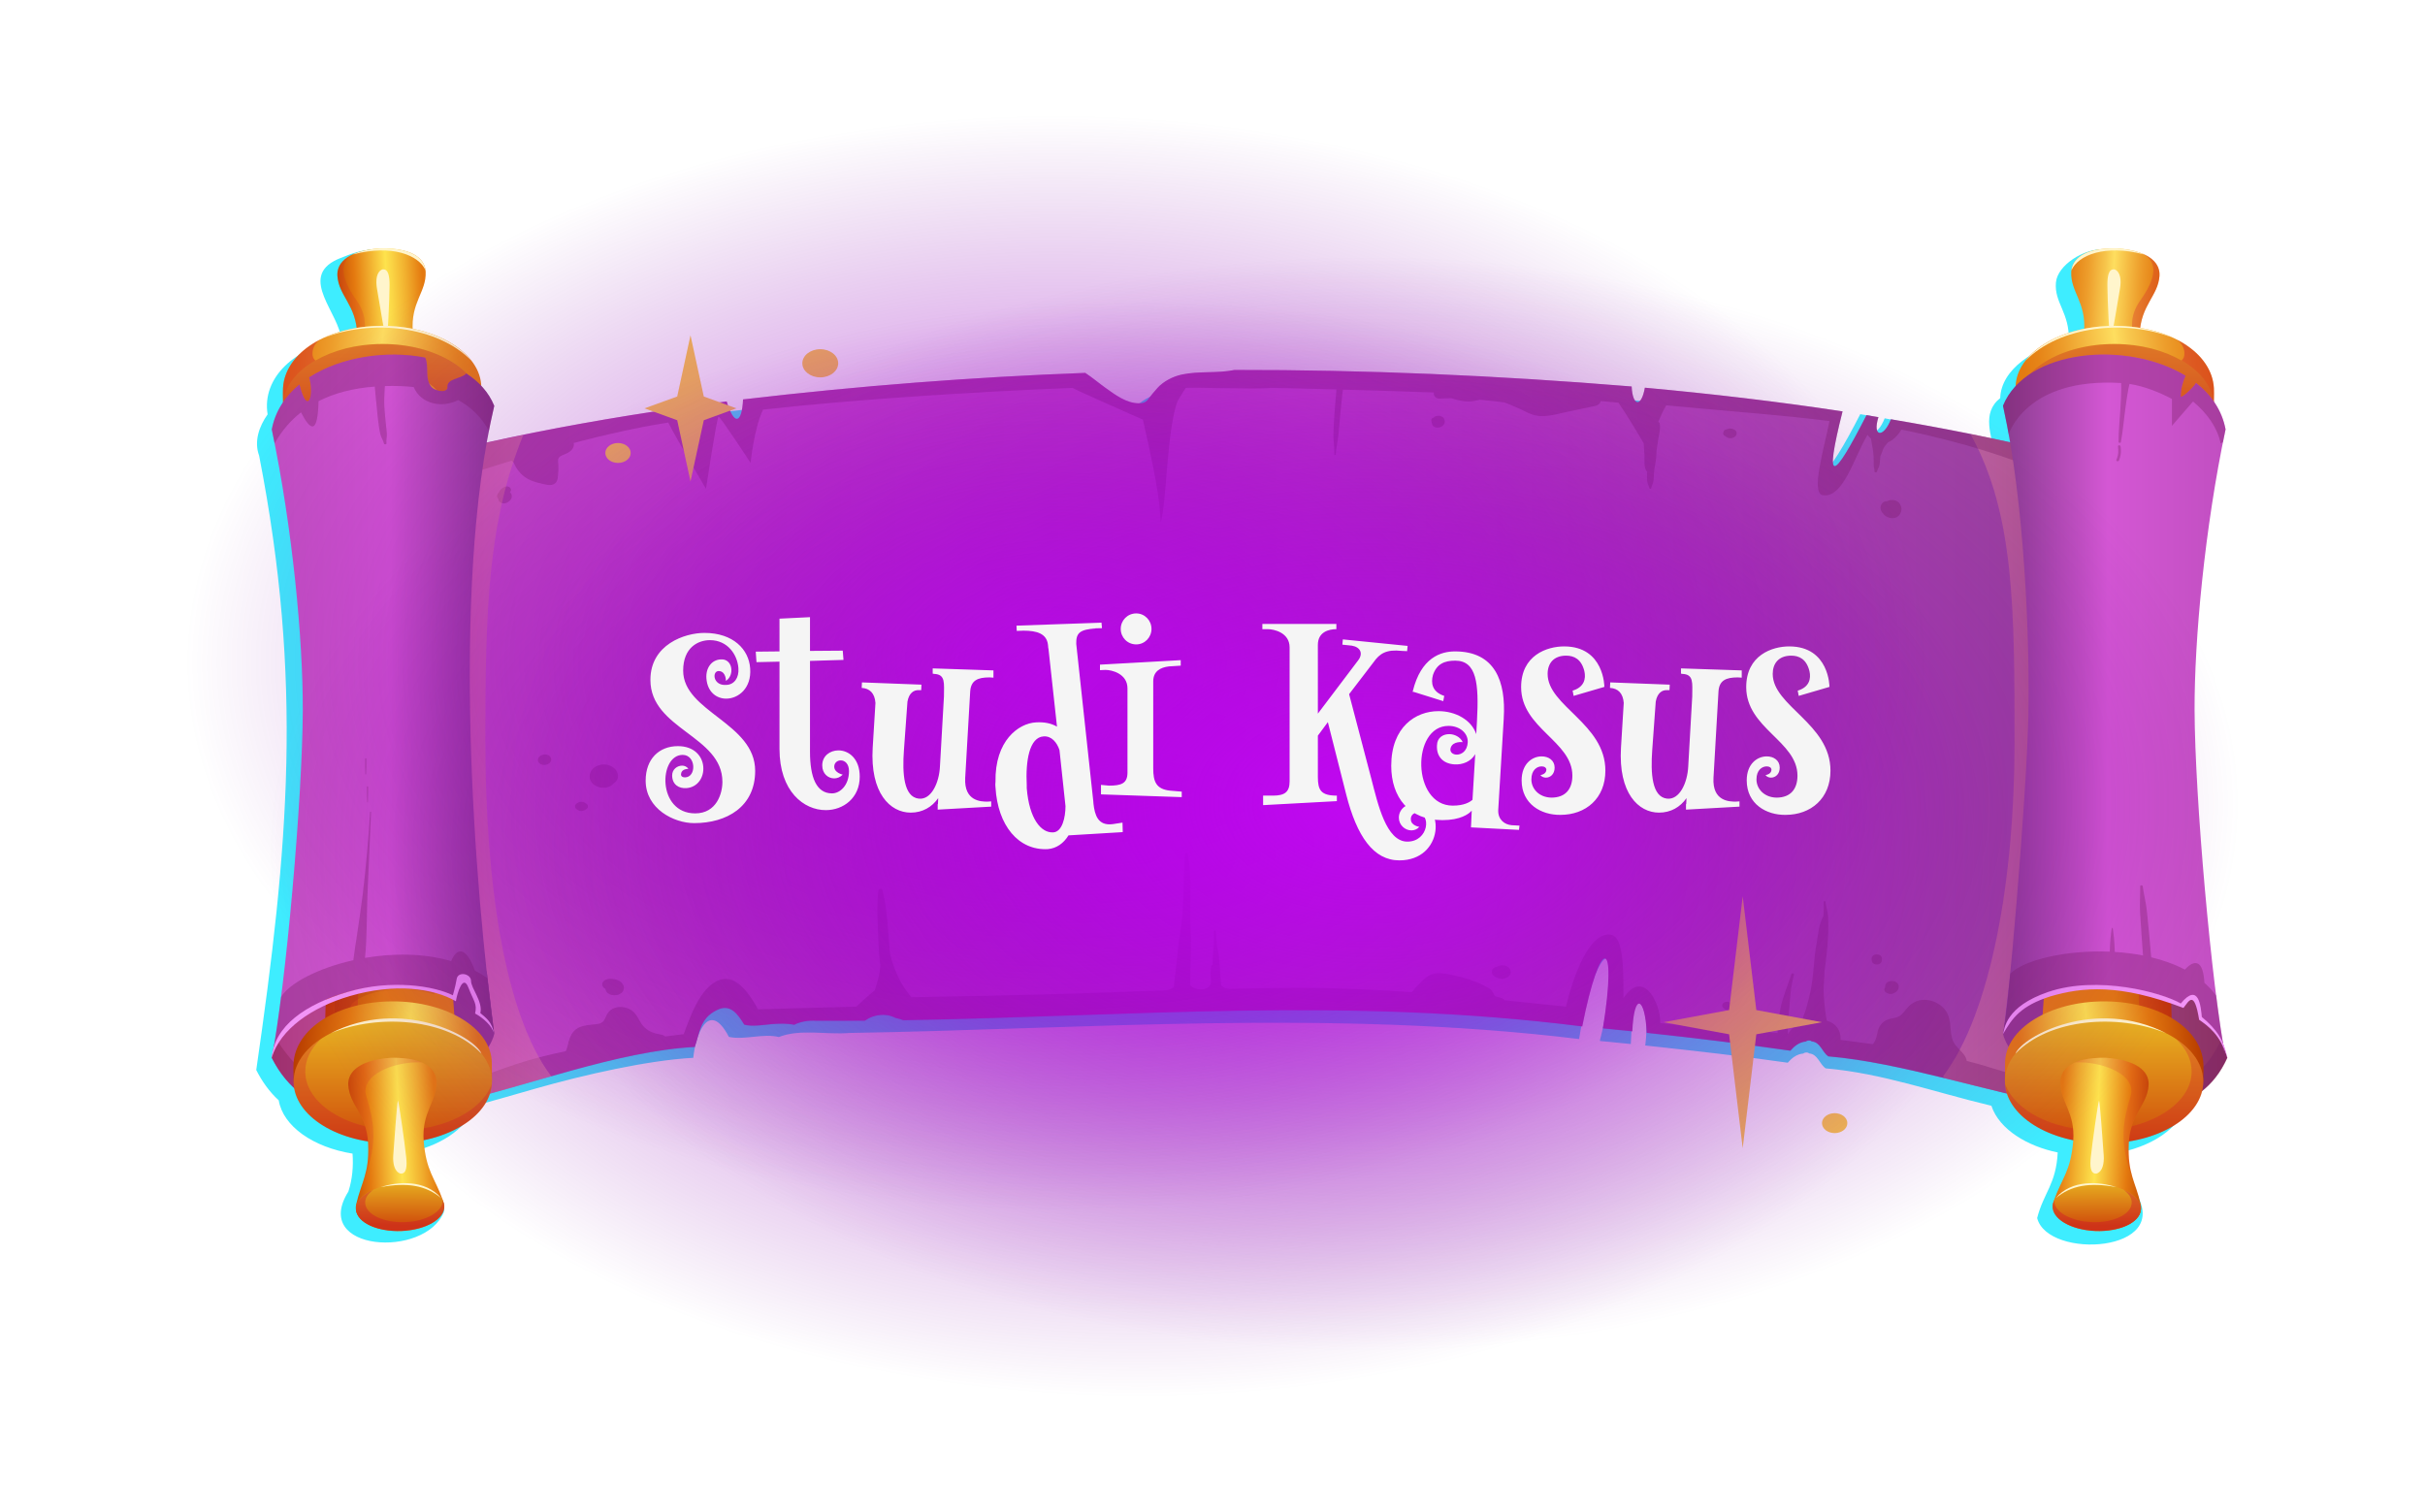<svg width="388" height="242" viewBox="0 0 388 242" fill="none" xmlns="http://www.w3.org/2000/svg">
<path d="M350.947 175.579C355.93 171.517 352.085 166.212 352.097 161.275C348.276 128.042 346.607 106.323 353.185 72.711C354.014 70.476 353.061 68.095 351.738 66.219C352.258 62.235 350.131 58.348 345.741 56.249C344.072 55.394 341.995 54.753 339.954 54.413C340.066 50.419 346.619 45.308 340.288 42.519C339.027 42.013 337.914 40.041 336.492 39.914C333.463 39.769 329.197 42.402 328.949 45.201C328.652 48.475 331.187 50.069 331.002 54.549C325.536 55.579 320.17 59.106 320.034 63.703C316.98 66.113 318.698 69.747 319.144 72.721C312.825 71.341 308.015 68.037 301.548 66.939C300.373 69.961 298.531 69.844 299.545 66.599C298.914 66.492 298.283 66.385 297.64 66.278C292.237 76.85 289.306 79.746 292.323 67.774C281.949 66.2 271.34 64.956 260.693 63.984C260.1 67.308 258.715 66.89 258.579 63.79C243.691 63.751 186.452 55.87 181.197 65.879C177.611 68.066 173.902 63.081 171.169 61.614C153.177 62.284 135.05 63.674 116.416 65.86C116.242 69.698 115.018 70.194 113.794 66.181C112.1 66.394 110.406 66.618 108.712 66.851C109.12 73.197 107.884 74.518 106.091 67.22C95.568 68.736 85.267 70.573 75.363 72.769C75.82 69.64 77.688 66.229 74.497 63.674C74.361 59.087 68.995 55.559 63.542 54.539C63.356 50.059 65.891 48.466 65.594 45.191C65.347 42.412 62.206 39.788 59.177 39.934L58.373 40.089C56.951 40.206 53.971 41.508 53.971 41.508C47.628 44.404 54.453 50.264 54.602 54.423C47.269 55.482 41.853 60.418 42.818 66.307C41.458 68.221 40.617 70.641 41.458 72.905C48.506 108.976 46.169 135.544 41 171.226C41.89 172.985 43.04 174.656 44.598 176.085C45.291 180.234 50.101 183.596 56.407 184.607C56.556 186.657 56.382 188.698 55.739 190.68C49.693 200.262 68.067 201.467 71.023 193.926C71.678 189.942 65.57 189.495 65.322 184.422C70.058 183.46 74.633 180.827 75.919 176.969C79.209 176.075 82.436 175.123 85.725 174.19C93.54 171.964 103.679 169.671 110.925 169.273C111.247 165.716 113.374 159.74 116.626 165.93C119.222 166.464 122.042 165.327 124.614 165.949C128.014 164.608 132.243 165.609 135.916 165.298C173.543 164.696 212.926 161.441 252.656 166.27C255.215 150.061 260.594 147.885 255.97 166.581C257.54 166.736 259.37 166.902 260.928 167.067C261.324 155.571 264.18 160.313 263.24 167.31C271.167 168.155 278.734 169.01 286.042 170.06C286.635 169.38 287.427 168.68 288.527 168.593C288.787 168.369 289.244 168.359 289.455 168.573C290.84 168.68 291.112 170.264 292.101 170.964C301.152 171.741 309.449 174.763 318.624 176.949C319.898 180.807 324.485 183.45 329.234 184.422C328.986 189.495 326.983 190.855 325.945 194.917C327.651 201.612 347.744 200.446 341.698 190.904C341.698 190.904 338.001 186.657 338.149 184.607C344.22 183.645 348.87 180.496 349.847 176.561C350.23 176.26 350.601 175.939 350.959 175.589L350.947 175.579Z" fill="#3EEDFF"/>
<path d="M60.797 39.74C66.683 39.623 68.031 41.877 68.105 43.491C68.253 46.736 65.669 48.34 66.052 53.111C66.448 57.882 67.808 58.902 69.119 62.527C69.848 64.548 68.179 67.016 62.454 67.463C57.026 67.483 54.763 65.267 55.245 63.188C56.111 59.456 57.347 58.319 57.162 53.538C56.976 48.758 54.219 47.407 53.984 44.161C53.86 42.538 54.936 40.177 60.797 39.74Z" fill="url(#paint0_linear_528_6845)"/>
<path d="M61.873 54.772C61.996 54.5 62.318 47.961 62.33 45.657C62.33 44.375 62.207 42.966 61.18 43.111C60.228 43.49 60.105 44.851 60.302 46.085C60.673 48.301 61.712 54.568 61.86 54.782L61.873 54.772Z" fill="#FFF5CC"/>
<g style="mix-blend-mode:multiply" opacity="0.15">
<path d="M57.161 53.538C56.976 48.757 54.218 47.416 53.983 44.161C53.897 43.024 54.416 41.528 56.741 40.575C53.835 42.023 54.886 45.016 57.05 48.077C58.781 50.526 58.93 52.984 56.865 57.756C57.112 56.648 57.248 55.355 57.174 53.529L57.161 53.538Z" fill="#CC0631"/>
</g>
<path d="M56.544 40.692C56.544 40.692 56.568 40.663 56.581 40.653C57.594 40.216 58.955 39.885 60.809 39.749C66.423 39.633 67.907 41.683 68.093 43.277C67.054 40.828 62.652 39.079 56.556 40.702L56.544 40.692Z" fill="#FFF5CC"/>
<path d="M45.279 62.119C45.229 63.013 45.303 65.024 45.303 65.024L77.033 64.879C77.033 64.879 77.033 63.197 77.008 61.973C76.971 56.502 69.836 52.1 61.069 52.139C52.302 52.178 45.588 56.473 45.279 62.119Z" fill="url(#paint1_linear_528_6845)"/>
<path d="M45.303 65.025C45.34 70.495 52.475 74.897 61.242 74.859C70.009 74.82 77.07 70.35 77.033 64.879C76.996 59.408 69.861 55.006 61.094 55.045C52.327 55.084 45.266 59.554 45.303 65.025Z" fill="url(#paint2_linear_528_6845)"/>
<path d="M51.709 54.112C54.305 52.887 57.52 52.158 61.081 52.139C67.388 52.11 72.828 54.393 75.413 57.707C69.997 52.168 59.4 51.012 51.709 54.112Z" fill="#FFF5CC"/>
<g style="mix-blend-mode:multiply" opacity="0.35">
<path d="M45.279 62.118C45.452 58.892 47.727 56.113 51.276 54.315C49.842 55.171 49.681 57.143 50.46 57.668C50.46 57.668 50.46 57.687 50.447 57.687C53.254 56.074 56.976 55.073 61.094 55.054C69.848 55.015 76.983 59.417 77.033 64.888C77.07 70.359 69.997 74.829 61.242 74.868C52.475 74.907 45.34 70.505 45.303 65.034C45.303 65.034 45.229 63.013 45.279 62.128V62.118Z" fill="#CC0631"/>
</g>
<path d="M61.304 59.281C66.609 59.262 70.961 61.973 71.357 65.442H71.382L72.346 79.046L50.93 79.396L51.313 66.112C51.313 66.112 51.313 66.044 51.313 66.015C51.288 62.313 55.764 59.301 61.316 59.272L61.304 59.281Z" fill="url(#paint3_linear_528_6845)"/>
<path d="M338.705 39.74C332.832 39.623 331.472 41.877 331.398 43.491C331.249 46.736 333.834 48.34 333.45 53.111C333.055 57.882 331.694 58.902 330.384 62.527C329.654 64.548 331.323 67.016 337.049 67.463C342.477 67.483 344.74 65.267 344.257 63.188C343.392 59.456 342.155 58.319 342.341 53.538C342.526 48.758 345.284 47.407 345.519 44.161C345.642 42.538 344.567 40.177 338.705 39.74Z" fill="url(#paint4_linear_528_6845)"/>
<path d="M337.642 54.772C337.518 54.5 337.196 47.961 337.184 45.657C337.184 44.375 337.308 42.966 338.334 43.111C339.286 43.49 339.41 44.851 339.212 46.085C338.841 48.301 337.802 54.568 337.654 54.782L337.642 54.772Z" fill="#FFF5CC"/>
<g style="mix-blend-mode:multiply" opacity="0.25">
<path d="M342.341 53.538C342.526 48.757 345.284 47.416 345.519 44.161C345.605 43.024 345.086 41.528 342.761 40.575C345.667 42.023 344.616 45.016 342.452 48.077C340.721 50.526 340.572 52.984 342.637 57.756C342.39 56.648 342.254 55.355 342.328 53.529L342.341 53.538Z" fill="#CC0631"/>
</g>
<path d="M342.972 40.692C342.972 40.692 342.947 40.663 342.934 40.653C341.92 40.216 340.56 39.885 338.705 39.749C333.092 39.633 331.608 41.683 331.422 43.277C332.461 40.828 336.863 39.079 342.959 40.702L342.972 40.692Z" fill="#FFF5CC"/>
<path d="M354.224 62.119C354.273 63.013 354.199 65.024 354.199 65.024L322.47 64.879C322.47 64.879 322.47 63.197 322.494 61.973C322.532 56.502 329.666 52.1 338.433 52.139C347.2 52.178 353.915 56.473 354.224 62.119Z" fill="url(#paint5_linear_528_6845)"/>
<path d="M354.199 65.025C354.162 70.495 347.027 74.897 338.26 74.859C329.493 74.82 322.433 70.35 322.47 64.879C322.507 59.408 329.642 55.006 338.409 55.045C347.176 55.084 354.236 59.554 354.199 65.025Z" fill="url(#paint6_linear_528_6845)"/>
<path d="M347.806 54.112C345.21 52.887 341.995 52.158 338.433 52.139C332.127 52.11 326.686 54.393 324.102 57.707C329.518 52.168 340.115 51.012 347.806 54.112Z" fill="#FFF5CC"/>
<g style="mix-blend-mode:multiply" opacity="0.35">
<path d="M354.224 62.118C354.051 58.892 351.775 56.113 348.227 54.315C349.661 55.171 349.822 57.143 349.043 57.668C349.043 57.668 349.043 57.687 349.055 57.687C346.248 56.074 342.526 55.073 338.409 55.054C329.654 55.015 322.519 59.417 322.47 64.888C322.433 70.359 329.506 74.829 338.26 74.868C347.027 74.907 354.162 70.505 354.199 65.034C354.199 65.034 354.273 63.013 354.224 62.128V62.118Z" fill="#CC0631"/>
</g>
<path d="M338.199 59.281C332.894 59.262 328.542 61.973 328.146 65.442H328.121L327.157 79.046L348.573 79.396L348.19 66.112C348.19 66.112 348.19 66.044 348.19 66.015C348.215 62.313 343.739 59.301 338.187 59.272L338.199 59.281Z" fill="url(#paint7_linear_528_6845)"/>
<path d="M350.032 78.454C335.528 73.663 319.416 69.941 302.55 67.094C301.375 70.116 299.533 69.999 300.547 66.754C299.916 66.647 299.285 66.54 298.642 66.433C293.239 77.006 291.792 77.812 294.809 65.831C284.435 64.256 273.825 63.013 263.179 62.041C262.585 65.364 261.2 64.946 261.064 61.846C239.4 60.068 218.429 59.164 197.519 59.203C194.824 59.767 191.844 59.349 189.111 59.932C187.615 60.253 186.143 61.05 185.216 62.06C184.66 62.663 184.165 63.294 183.67 63.936C183.324 64.392 182.891 64.548 182.187 64.538C180.208 64.519 178.415 63.158 177.043 62.187C175.905 61.38 174.829 60.457 173.642 59.67C155.638 60.34 137.523 61.73 118.889 63.916C118.716 67.755 117.492 68.25 116.267 64.237C114.573 64.451 112.879 64.674 111.185 64.907C111.593 71.253 110.357 72.575 108.564 65.277C87.642 68.289 67.561 72.575 49.804 78.434C58.559 112.639 47.554 154.609 44.277 165.939C43.733 167.815 43.461 169.243 43.461 169.243C53.835 189.873 86.344 168.884 111.161 167.523C111.952 165.347 111.927 162.956 114.722 161.615C116.849 160.546 118.048 162.266 119.074 163.957C120.41 164.307 122.091 163.996 123.415 163.879C124.651 163.772 125.912 163.743 127.062 163.977C128.076 163.462 129.375 163.248 130.599 163.335C133.208 163.345 135.792 163.335 138.364 163.325C138.55 163.199 138.735 163.083 138.933 162.976C139.786 162.509 140.862 162.305 141.888 162.431C142.408 162.5 142.865 162.674 143.285 162.888C143.718 162.976 144.139 163.102 144.547 163.248C181.222 162.636 215.239 159.448 253.151 164.239C256.032 149.663 258.839 149.692 256.464 164.55C258.035 164.705 259.605 164.861 261.163 165.026C261.435 158.593 263.216 159.584 263.476 165.269C271.402 166.114 279.13 167.076 286.45 168.126C287.044 167.446 287.835 166.746 288.936 166.659C289.195 166.435 289.653 166.425 289.863 166.639C291.248 166.746 291.532 168.33 292.509 169.03C315.966 171.022 347.955 187.988 356.351 169.253C356.351 169.253 339.806 118.305 349.995 78.434L350.032 78.454Z" fill="url(#paint8_linear_528_6845)"/>
<path style="mix-blend-mode:multiply" opacity="0.35" d="M350.032 78.454C339.287 74.907 327.651 71.943 315.496 69.495C315.447 69.534 315.397 69.563 315.36 69.602C322.334 82.331 322.322 97.627 322.322 118.995C322.322 140.364 318.649 162.024 310.884 172.247L311.181 172.548C330.483 177.28 350.082 183.334 356.388 169.273C356.388 169.273 339.843 118.325 350.032 78.454Z" fill="url(#paint9_linear_528_6845)"/>
<g style="mix-blend-mode:multiply" opacity="0.35">
<path d="M350.033 78.454C335.528 73.663 319.416 69.941 302.55 67.094C301.375 70.116 299.533 69.999 300.547 66.754C299.916 66.647 299.286 66.54 298.643 66.433C293.239 77.006 291.792 77.812 294.809 65.831C284.435 64.256 273.826 63.013 263.179 62.041C262.586 65.364 261.201 64.946 261.065 61.846C239.401 60.068 218.429 59.164 197.52 59.203C194.824 59.767 191.844 59.349 189.111 59.932C187.615 60.253 186.144 61.05 185.216 62.06C184.66 62.663 184.165 63.294 183.671 63.936C183.324 64.392 182.892 64.548 182.187 64.538C180.208 64.519 178.415 63.158 177.043 62.187C175.905 61.38 174.83 60.457 173.642 59.67C155.639 60.34 137.524 61.73 118.889 63.916C118.716 67.755 117.492 68.25 116.268 64.237C114.574 64.451 112.88 64.674 111.186 64.907C111.594 71.253 110.357 72.575 108.564 65.277C87.642 68.289 67.561 72.575 49.805 78.434C60.018 118.314 43.474 169.273 43.474 169.273C53.848 189.903 86.356 168.913 111.173 167.553C111.965 165.376 111.94 162.985 114.734 161.644C116.861 160.575 118.061 162.295 119.087 163.986C120.422 164.336 122.104 164.025 123.427 163.909C124.664 163.802 125.925 163.772 127.075 164.006C128.089 163.491 129.387 163.277 130.611 163.364C133.221 163.374 135.805 163.364 138.377 163.355C138.562 163.228 138.748 163.112 138.946 163.005C139.799 162.538 140.875 162.334 141.901 162.461C142.42 162.529 142.878 162.704 143.298 162.917C143.731 163.005 144.151 163.131 144.559 163.277C181.235 162.665 215.251 159.477 253.163 164.268C256.044 149.692 258.851 149.721 256.477 164.579C258.048 164.735 259.618 164.89 261.176 165.055C261.448 158.622 263.229 159.613 263.488 165.298C271.414 166.144 279.143 167.106 286.463 168.155C287.056 167.475 287.848 166.775 288.948 166.688C289.208 166.464 289.665 166.454 289.876 166.668C291.261 166.775 291.545 168.359 292.522 169.059C315.979 171.051 347.968 188.017 356.364 169.282C356.364 169.282 339.819 118.334 350.008 78.463L350.033 78.454ZM317.833 170.643C316.844 170.341 315.781 170.05 314.68 169.778C314.618 169.418 314.47 169.068 314.248 168.777C313.716 168.058 312.937 167.514 312.554 166.727C311.75 165.045 312.455 163.083 311.156 161.518C309.982 160.109 307.595 159.39 305.852 160.653C305.171 161.149 304.788 161.839 304.207 162.393C303.502 163.053 302.229 162.859 301.412 163.481C300.695 164.025 300.473 164.803 300.324 165.551C300.225 166.046 300.052 166.668 299.644 167.086C297.814 166.833 296.071 166.6 294.488 166.406C294.574 164.929 293.82 163.772 292.275 163.325C292.225 163.053 292.176 162.781 292.139 162.509C291.953 161.275 291.829 160.031 291.78 158.787C291.78 158.593 291.78 158.389 291.78 158.195C291.792 157.884 291.805 157.573 291.829 157.272C291.879 156.63 291.891 155.999 291.916 155.367C291.916 155.289 291.941 155.202 291.953 155.124C292.213 153.326 292.411 151.529 292.497 149.721C292.547 148.749 292.559 147.778 292.509 146.806C292.46 145.941 292.2 145.134 292.052 144.279C292.027 144.163 291.78 144.192 291.792 144.308C291.805 145.076 291.792 145.844 291.755 146.621C291.743 146.631 291.73 146.631 291.718 146.65C290.976 147.962 290.951 149.41 290.679 150.8C290.407 152.199 290.308 153.618 290.172 155.027C290.024 156.523 289.851 158.01 289.492 159.477C289.319 160.158 289.146 160.838 288.948 161.508C288.837 161.897 288.652 162.266 288.54 162.645C288.454 162.947 288.417 163.228 288.33 163.51C287.403 163.879 286.648 164.521 286.067 165.492H286.055V165.473C286.055 165.065 286.055 164.657 286.067 164.249C286.092 163.325 286.191 162.412 286.265 161.489C286.426 159.652 286.512 157.787 287.044 155.989C287.106 155.775 286.685 155.678 286.624 155.901C286.03 157.719 285.263 159.487 284.88 161.343C284.695 162.237 284.583 163.141 284.497 164.045C284.46 164.462 284.423 164.88 284.398 165.298C279.106 164.725 270.24 164.249 265.64 163.724C265.751 160.673 262.969 154.862 259.754 159.74C259.704 156.329 259.989 149.896 257.726 149.566C254.833 149.148 252.248 154.172 250.554 161.09C247.451 160.76 244.161 160.41 240.761 160.07C240.613 159.895 240.402 159.749 240.118 159.672C239.834 159.594 239.537 159.516 239.252 159.439C239.153 159.351 239.067 159.244 239.03 159.128C238.881 158.749 238.646 158.379 238.238 158.146C237.929 157.971 237.608 157.796 237.286 157.631C235.877 156.922 234.294 156.446 232.686 156.096C231.289 155.794 229.793 155.416 228.544 156.164C227.926 156.533 227.468 157.067 226.986 157.534C226.578 157.932 226.232 158.35 225.886 158.768C220.099 158.36 214.163 158.088 208.277 158.088C204.37 158.088 200.537 158.146 196.728 158.234C196.16 158.243 195.653 158.01 195.368 157.66C195.356 157.534 195.343 157.408 195.331 157.281C195.257 156.348 195.207 155.425 195.146 154.492C195.096 153.627 195.022 152.792 194.836 151.937C194.626 150.975 194.614 149.983 194.54 149.012C194.54 148.847 194.206 148.837 194.206 149.012C194.206 149.906 194.268 150.809 194.169 151.694C194.07 152.607 194.008 153.491 194.02 154.405C193.946 154.424 193.884 154.453 193.86 154.502C193.724 154.716 193.785 154.939 193.736 155.173C193.687 155.416 193.674 155.668 193.687 155.921C193.699 156.31 193.736 156.688 193.761 157.067V157.087C193.798 157.748 193.13 158.302 192.289 158.321C192.277 158.321 192.265 158.321 192.252 158.321C191.51 158.34 190.855 158.078 190.422 157.66C190.459 156.786 190.434 155.911 190.459 155.085C190.509 153.006 190.645 150.916 190.496 148.847C190.224 144.804 190.88 140.626 190.002 136.622C189.965 136.447 189.631 136.505 189.618 136.661C189.223 140.81 189.569 144.94 188.852 149.08C188.53 150.936 188.394 152.802 188.196 154.667C188.085 155.688 187.875 156.834 187.825 157.961C187.393 158.272 186.824 158.476 186.193 158.496C181.606 158.642 177.018 158.807 172.394 158.972C164.121 159.254 154.415 159.429 145.845 159.584C145.845 159.584 145.821 159.575 145.808 159.575C144.09 157.563 143.026 155.124 142.408 152.665C142.396 152.5 142.371 152.335 142.358 152.17C142.049 148.915 142.012 145.62 141.184 142.414C141.11 142.112 140.59 142.219 140.553 142.482C140.318 144.367 140.355 146.223 140.454 148.108C140.553 149.974 140.553 151.849 140.751 153.715C140.776 153.958 140.825 154.211 140.862 154.453C140.825 154.862 140.788 155.27 140.714 155.678C140.541 156.63 140.281 157.544 139.972 158.457C139.057 159.225 137.882 160.245 137.004 161.09C136.077 161.09 121.276 161.518 121.276 161.518C120.113 159.361 117.949 155.882 115.167 156.805C111.829 157.913 110.147 163.617 109.393 165.492C108.441 165.619 107.451 165.735 106.425 165.862C106.264 165.716 106.066 165.609 105.757 165.56C104.719 165.415 103.816 165.055 103.124 164.414C102.332 163.695 102.184 162.704 101.405 161.965C100.65 161.256 99.451 160.906 98.338 161.295C97.386 161.625 97.089 162.344 96.768 163.063C96.409 163.87 95.643 163.879 94.678 163.967C93.738 164.054 92.799 164.2 92.106 164.754C91.513 165.23 91.228 165.871 91.043 166.513C90.969 166.668 90.919 166.833 90.907 167.008C90.82 167.387 90.721 167.834 90.511 168.223C87.803 168.777 85.12 169.447 82.573 170.293C74.016 173.111 69.614 175.9 59.165 175.9C51.598 175.9 46.713 170.167 44.364 166.552C47.121 157.408 64.767 117.595 57.236 81.612C64.383 79.425 72.891 76.452 81.855 73.721C81.967 73.818 82.078 73.915 82.189 74.013C82.239 74.12 82.276 74.217 82.325 74.324C82.56 74.858 82.931 75.354 83.364 75.81C84.192 76.685 85.392 77.122 86.703 77.404C87.271 77.521 88.001 77.754 88.557 77.511C89.237 77.21 89.225 76.529 89.287 75.995C89.361 75.257 89.361 74.508 89.287 73.77C89.262 73.498 89.361 73.216 89.621 73.041C89.979 72.798 90.449 72.691 90.845 72.477C91.438 72.147 91.797 71.71 91.822 71.127C91.822 71.049 91.797 70.971 91.76 70.893C96.83 69.562 101.936 68.406 106.92 67.619C108.082 69.941 112.954 78.22 112.954 78.22C112.954 78.22 114.611 67.288 114.957 66.666C115.291 66.705 120.089 74.071 120.089 74.071C120.089 74.071 120.657 68.503 122.092 65.549C137.919 63.8 156.022 62.721 171.615 62.07C171.961 62.332 178.811 65.364 182.867 67.152C185.612 79.241 185.464 80.601 185.723 83.546C186.626 80.776 186.713 68.425 188.431 64.14C189.124 63.003 189.693 62.08 189.73 62.07C190.36 61.934 201.6 62.342 203.282 62.07C203.282 62.07 207.511 62.148 213.817 62.313C213.817 62.77 213.755 63.226 213.718 63.683C213.632 64.674 213.545 65.665 213.483 66.657C213.421 67.648 213.36 68.639 213.347 69.63C213.347 70.67 213.52 71.69 213.496 72.73C213.496 72.847 213.731 72.847 213.731 72.73C213.768 71.729 214.027 70.748 214.126 69.757C214.225 68.765 214.299 67.774 214.398 66.783C214.485 65.831 214.584 64.878 214.683 63.936C214.745 63.421 214.757 62.886 214.881 62.381C214.881 62.371 214.881 62.361 214.881 62.352C219.109 62.468 224.142 62.614 229.422 62.809C229.323 63.285 229.669 63.839 230.411 63.79C231.017 63.751 231.623 63.741 232.229 63.732C232.254 63.732 232.266 63.751 232.291 63.751C233.144 64.033 234.047 64.247 234.986 64.247C235.617 64.247 236.198 64.091 236.779 63.965C238.078 64.082 239.364 64.237 240.662 64.383C241.416 64.665 242.158 64.985 242.863 65.287C243.976 65.772 244.99 66.462 246.301 66.569C247.747 66.686 249.219 66.229 250.591 65.938C252.149 65.607 253.695 65.287 255.253 64.956C255.748 64.849 256.032 64.538 256.119 64.188C257.108 64.266 258.06 64.344 258.95 64.431C260.224 66.278 262.042 69.3 262.994 70.932C263.043 71.583 263.08 72.234 263.117 72.885C263.154 73.663 262.994 74.557 263.377 75.295C263.414 75.354 263.476 75.412 263.538 75.451C263.538 75.451 263.538 75.47 263.538 75.48C263.538 75.947 263.501 76.432 263.538 76.899C263.575 77.346 263.81 77.715 263.909 78.143C263.933 78.249 264.156 78.249 264.181 78.143C264.28 77.715 264.515 77.336 264.564 76.899C264.613 76.491 264.613 76.082 264.638 75.684C264.651 75.49 264.675 75.295 264.7 75.101C264.799 74.44 264.947 73.789 264.997 73.128C265.022 72.779 265.034 72.429 265.046 72.079C265.133 71.506 265.207 70.942 265.306 70.378C265.442 69.523 265.702 68.658 265.566 67.813C265.541 67.687 265.442 67.58 265.318 67.502C265.739 66.501 266.184 65.539 266.604 64.859C273.479 65.549 286.277 66.501 292.72 67.385C291.842 71.787 289.69 78.949 291.644 79.241C294.958 79.746 296.615 73.206 298.816 69.572C298.952 69.795 299.15 70.009 299.36 70.204C299.385 70.349 299.409 70.505 299.434 70.65C299.521 71.175 299.607 71.7 299.694 72.225C299.768 72.749 299.793 73.274 299.793 73.799C299.793 74.071 299.768 74.343 299.805 74.615C299.842 74.897 299.941 75.14 299.916 75.431C299.904 75.606 300.275 75.655 300.312 75.47C300.374 75.189 300.535 74.965 300.633 74.703C300.732 74.45 300.757 74.178 300.782 73.915C300.819 73.614 300.831 73.323 300.856 73.022C300.918 72.866 300.992 72.701 301.054 72.545C301.202 72.166 301.326 71.71 301.598 71.37C301.746 71.185 301.907 71.02 302.043 70.835C302.055 70.806 302.08 70.787 302.093 70.767C302.797 70.485 303.539 69.873 304.244 68.736C324.684 72.944 331.658 78.259 342.7 81.631C335.132 117.751 352.592 157.689 355.3 166.629C353.544 169.525 350.267 180.691 317.833 170.652V170.643Z" fill="#771D62"/>
</g>
<g style="mix-blend-mode:multiply" opacity="0.35">
<path d="M241.539 154.988C241.465 154.92 241.403 154.842 241.329 154.774C241.206 154.667 241.057 154.599 240.896 154.551C240.785 154.502 240.674 154.483 240.55 154.483C240.365 154.454 240.192 154.454 240.006 154.502C239.895 154.541 239.784 154.57 239.685 154.609C239.635 154.629 239.586 154.658 239.536 154.697C239.474 154.706 239.413 154.697 239.351 154.726C239.264 154.745 239.178 154.784 239.116 154.833C238.992 154.891 238.906 154.969 238.832 155.076C238.794 155.144 238.757 155.212 238.72 155.28C238.671 155.425 238.671 155.581 238.72 155.736C238.72 155.746 238.72 155.765 238.733 155.775C238.745 155.804 238.807 155.95 238.869 156.018C238.918 156.067 238.992 156.144 239.042 156.193C239.042 156.193 239.042 156.203 239.054 156.212C239.054 156.212 239.066 156.212 239.079 156.222C239.116 156.251 239.178 156.281 239.202 156.3C239.227 156.319 239.289 156.349 239.326 156.378C239.338 156.378 239.351 156.397 239.376 156.397C239.45 156.426 239.524 156.446 239.598 156.465C239.66 156.494 239.709 156.533 239.771 156.553C239.87 156.601 239.981 156.621 240.105 156.621C240.278 156.65 240.464 156.65 240.637 156.601C240.637 156.601 240.649 156.601 240.662 156.601C240.773 156.562 240.872 156.533 240.983 156.494C240.995 156.494 241.008 156.494 241.02 156.475C241.02 156.475 241.02 156.475 241.033 156.475C241.317 156.31 241.267 156.358 241.428 156.193C241.552 156.086 241.626 155.97 241.675 155.824C241.737 155.629 241.737 155.445 241.675 155.25C241.638 155.163 241.577 155.076 241.539 154.988Z" fill="#771D62"/>
</g>
<g style="mix-blend-mode:multiply" opacity="0.35">
<path d="M277.559 68.814C277.498 68.775 277.423 68.737 277.362 68.688C277.25 68.63 277.127 68.6 276.991 68.591C276.855 68.571 276.719 68.571 276.595 68.6C276.558 68.6 276.521 68.63 276.484 68.639C276.447 68.639 276.409 68.639 276.372 68.649C276.36 68.649 276.335 68.649 276.323 68.659C276.249 68.678 276.174 68.707 276.1 68.737C276.051 68.766 276.001 68.795 275.952 68.824C275.878 68.873 275.828 68.941 275.804 69.008C275.779 69.047 275.766 69.096 275.754 69.145C275.754 69.145 275.754 69.164 275.742 69.164C275.717 69.222 275.705 69.29 275.705 69.349C275.705 69.417 275.717 69.485 275.766 69.543C275.791 69.611 275.841 69.66 275.902 69.708C275.952 69.737 275.989 69.757 276.038 69.786C276.038 69.786 276.063 69.786 276.076 69.786C276.1 69.825 276.125 69.864 276.162 69.893C276.249 69.971 276.36 70.029 276.484 70.058C276.607 70.107 276.731 70.126 276.867 70.126C277.003 70.126 277.139 70.107 277.25 70.058C277.374 70.029 277.485 69.971 277.572 69.893C277.621 69.835 277.671 69.786 277.732 69.737C277.819 69.611 277.869 69.485 277.869 69.339C277.869 69.271 277.844 69.203 277.831 69.125C277.782 68.989 277.695 68.873 277.572 68.775L277.559 68.814Z" fill="#771D62"/>
</g>
<g style="mix-blend-mode:multiply" opacity="0.35">
<path d="M303.576 80.242C303.439 80.145 303.291 80.087 303.106 80.048C302.92 79.999 302.735 79.999 302.562 80.028C302.376 80.028 302.203 80.077 302.055 80.154C302.03 80.164 302.005 80.184 301.993 80.193C301.993 80.193 301.993 80.193 301.968 80.193C301.783 80.193 301.609 80.232 301.449 80.3C301.325 80.349 301.226 80.417 301.164 80.514C301.078 80.592 301.016 80.689 300.979 80.786C300.917 80.922 300.905 81.068 300.88 81.214C300.88 81.253 300.88 81.282 300.88 81.321C300.88 81.398 300.905 81.505 300.929 81.573C300.929 81.573 300.929 81.593 300.929 81.602C300.929 81.622 300.942 81.641 300.954 81.661C301.004 81.768 301.053 81.874 301.115 81.972C301.14 82.001 301.152 82.04 301.189 82.069C301.238 82.137 301.3 82.195 301.362 82.254C301.412 82.331 301.473 82.409 301.585 82.496C301.671 82.555 301.783 82.613 301.869 82.671C301.881 82.681 301.906 82.691 301.919 82.701C302.067 82.778 302.252 82.837 302.426 82.885C302.537 82.895 302.66 82.914 302.772 82.924C302.957 82.924 303.118 82.905 303.279 82.837C303.39 82.807 303.489 82.769 303.563 82.701C303.712 82.632 303.823 82.535 303.897 82.409C304.008 82.283 304.082 82.127 304.144 81.972C304.218 81.816 304.231 81.651 304.231 81.486C304.231 81.146 304.12 80.835 303.922 80.543C303.835 80.417 303.712 80.32 303.563 80.242H303.576Z" fill="#771D62"/>
</g>
<g style="mix-blend-mode:multiply" opacity="0.35">
<path d="M303.291 157.097C303.291 157.097 303.069 157.019 303.019 157.01C302.994 157.01 302.747 156.98 302.722 156.98C302.661 156.98 302.599 156.99 302.549 157C302.5 157 302.426 157 302.376 157.019C302.327 157.029 302.277 157.048 302.24 157.058C302.203 157.068 302.154 157.087 302.104 157.107C302.042 157.146 301.98 157.185 301.919 157.223C301.832 157.291 301.758 157.369 301.721 157.457C301.684 157.515 301.659 157.573 301.659 157.641C301.659 157.641 301.659 157.661 301.659 157.67C301.659 157.729 301.634 157.797 301.622 157.865C301.622 157.894 301.647 157.923 301.647 157.952C301.647 157.952 301.647 157.952 301.634 157.962C301.585 158.02 301.56 158.079 301.548 158.137L301.511 158.205C301.511 158.205 301.498 158.292 301.486 158.331C301.486 158.36 301.498 158.428 301.511 158.467C301.511 158.467 301.511 158.467 301.511 158.477C301.511 158.477 301.511 158.487 301.511 158.496C301.523 158.545 301.56 158.594 301.585 158.632C301.585 158.632 301.585 158.642 301.585 158.652C301.622 158.691 301.659 158.73 301.696 158.768C301.708 158.778 301.721 158.788 301.733 158.807C301.783 158.846 301.844 158.875 301.906 158.905C301.943 158.924 301.98 158.934 302.03 158.943C302.067 158.963 302.104 158.992 302.154 159.002C302.215 159.031 302.29 159.05 302.364 159.05C302.475 159.07 302.586 159.07 302.71 159.041C302.797 159.021 302.883 158.992 302.97 158.953C302.994 158.953 303.007 158.934 303.031 158.924C303.069 158.905 303.093 158.875 303.13 158.856C303.18 158.836 303.242 158.817 303.279 158.788C303.316 158.768 303.353 158.749 303.378 158.73C303.44 158.671 303.514 158.603 303.563 158.535C303.637 158.448 303.674 158.351 303.724 158.253C303.687 158.321 303.65 158.38 303.625 158.448C303.674 158.37 303.712 158.292 303.749 158.215C303.749 158.195 303.761 158.185 303.761 158.166C303.761 158.166 303.761 158.156 303.761 158.147C303.773 158.069 303.798 157.981 303.798 157.904C303.798 157.884 303.798 157.874 303.798 157.855C303.798 157.7 303.749 157.554 303.65 157.408C303.551 157.272 303.415 157.175 303.254 157.097H303.291Z" fill="#771D62"/>
</g>
<g style="mix-blend-mode:multiply" opacity="0.35">
<path d="M300.694 152.811C300.558 152.763 300.435 152.714 300.274 152.724L300.051 152.743C299.977 152.763 299.915 152.782 299.853 152.811C299.73 152.87 299.631 152.947 299.557 153.045C299.482 153.151 299.445 153.258 299.445 153.375C299.445 153.482 299.458 153.598 299.47 153.705C299.47 153.793 299.495 153.871 299.544 153.948C299.581 154.026 299.631 154.094 299.717 154.152C299.792 154.211 299.878 154.259 299.977 154.288C300.076 154.327 300.175 154.347 300.286 154.347C300.36 154.347 300.435 154.327 300.496 154.327C300.632 154.298 300.756 154.24 300.855 154.162C300.892 154.123 300.942 154.075 300.979 154.036C301.053 153.939 301.09 153.832 301.09 153.715C301.09 153.608 301.102 153.492 301.115 153.385C301.115 153.268 301.078 153.151 301.003 153.054C300.929 152.957 300.83 152.879 300.707 152.821L300.694 152.811Z" fill="#771D62"/>
</g>
<g style="mix-blend-mode:multiply" opacity="0.35">
<path d="M277.127 160.761C277.127 160.761 277.115 160.741 277.102 160.731C277.102 160.731 277.102 160.722 277.102 160.712C277.078 160.692 277.065 160.673 277.04 160.654C277.028 160.634 277.003 160.615 276.979 160.595C276.929 160.556 276.892 160.527 276.843 160.488C276.768 160.43 276.694 160.391 276.595 160.362C276.509 160.323 276.41 160.304 276.311 160.314C276.212 160.314 276.113 160.323 276.027 160.362C275.928 160.382 275.853 160.43 275.779 160.488C275.742 160.527 275.705 160.566 275.656 160.605C275.581 160.692 275.557 160.799 275.557 160.906C275.557 160.955 275.569 161.013 275.581 161.062C275.618 161.159 275.68 161.246 275.779 161.324L275.928 161.441C275.928 161.441 276.027 161.499 276.076 161.538C276.076 161.538 276.088 161.538 276.101 161.538C276.113 161.538 276.125 161.548 276.138 161.557C276.163 161.567 276.2 161.577 276.224 161.586L276.385 161.645C276.472 161.664 276.571 161.674 276.657 161.655C276.719 161.655 276.781 161.645 276.83 161.616C276.917 161.596 276.991 161.557 277.053 161.499C277.09 161.46 277.127 161.421 277.164 161.392C277.189 161.353 277.214 161.305 277.238 161.266C277.263 161.198 277.275 161.12 277.238 161.052C277.238 160.984 277.201 160.916 277.152 160.848C277.139 160.829 277.127 160.799 277.115 160.78L277.127 160.761Z" fill="#771D62"/>
</g>
<g style="mix-blend-mode:multiply" opacity="0.35">
<path d="M96.755 126.06C96.891 126.05 97.003 126.04 97.126 126.001C97.411 125.914 97.522 125.875 97.745 125.739C97.942 125.622 98.066 125.525 98.202 125.35C98.202 125.35 98.202 125.34 98.202 125.331C98.264 125.292 98.313 125.253 98.363 125.224C98.462 125.146 98.561 125.049 98.635 124.952C98.808 124.748 98.87 124.495 98.882 124.242C98.882 124.194 98.882 124.155 98.882 124.106C98.87 123.98 98.845 123.844 98.808 123.718C98.771 123.601 98.697 123.484 98.635 123.368C98.61 123.319 98.585 123.271 98.548 123.232C98.437 123.076 98.289 122.93 98.128 122.814C97.868 122.62 97.596 122.503 97.262 122.406C97.052 122.347 96.805 122.318 96.57 122.328C96.001 122.357 95.482 122.513 95.074 122.833C94.925 122.95 94.789 123.086 94.678 123.232C94.604 123.348 94.542 123.465 94.48 123.591C94.455 123.63 94.443 123.669 94.431 123.708C94.319 124.048 94.319 124.417 94.431 124.757C94.48 124.884 94.554 125 94.616 125.117C94.641 125.156 94.666 125.195 94.69 125.234C94.777 125.34 94.876 125.438 94.987 125.535C95.024 125.564 95.061 125.593 95.111 125.622C95.222 125.7 95.383 125.797 95.531 125.855C95.655 125.904 95.791 125.953 95.927 125.991C95.964 125.991 95.989 126.001 96.026 126.011C96.335 126.06 96.459 126.06 96.755 126.03V126.06Z" fill="#771D62"/>
</g>
<g style="mix-blend-mode:multiply" opacity="0.35">
<path d="M93.713 128.547C93.713 128.547 93.689 128.547 93.676 128.537C93.565 128.44 93.417 128.372 93.256 128.333C93.095 128.294 92.922 128.294 92.761 128.333C92.601 128.372 92.465 128.431 92.353 128.518C92.316 128.547 92.279 128.576 92.23 128.605C92.155 128.664 92.094 128.732 92.069 128.8C92.019 128.878 91.995 128.955 92.007 129.043C92.007 129.101 92.019 129.15 92.032 129.208C92.069 129.315 92.131 129.402 92.23 129.48C92.267 129.509 92.304 129.538 92.353 129.567C92.465 129.655 92.613 129.723 92.761 129.752C92.922 129.791 93.095 129.791 93.256 129.752C93.417 129.713 93.565 129.645 93.676 129.548C93.689 129.548 93.701 129.548 93.713 129.538C93.825 129.49 93.911 129.422 93.973 129.334C94.035 129.247 94.072 129.15 94.072 129.043C94.072 128.936 94.035 128.839 93.973 128.751C93.911 128.664 93.825 128.596 93.713 128.547Z" fill="#771D62"/>
</g>
<g style="mix-blend-mode:multiply" opacity="0.35">
<path d="M87.926 120.958L87.716 120.832C87.629 120.802 87.555 120.773 87.469 120.754C87.333 120.725 87.197 120.715 87.061 120.744C86.925 120.744 86.801 120.783 86.677 120.841C86.665 120.841 86.653 120.851 86.628 120.861C86.628 120.861 86.615 120.861 86.603 120.861C86.554 120.88 86.566 120.88 86.492 120.929C86.368 121.007 86.306 121.036 86.22 121.162C86.183 121.23 86.146 121.288 86.109 121.356C86.109 121.356 86.109 121.366 86.109 121.376C86.109 121.386 86.109 121.395 86.096 121.415C86.047 121.551 86.047 121.696 86.096 121.833C86.146 121.969 86.232 122.085 86.356 122.182C86.48 122.28 86.628 122.348 86.801 122.386C86.974 122.425 87.16 122.425 87.333 122.386C87.444 122.357 87.58 122.328 87.667 122.28C87.741 122.241 87.803 122.192 87.877 122.153C87.926 122.095 87.988 122.046 88.037 121.988C88.037 121.988 88.037 121.978 88.037 121.969C88.037 121.959 88.05 121.939 88.062 121.93C88.099 121.862 88.136 121.803 88.161 121.735C88.198 121.628 88.211 121.522 88.174 121.415C88.174 121.347 88.149 121.279 88.099 121.211C88.062 121.113 87.988 121.026 87.889 120.958H87.926Z" fill="#771D62"/>
</g>
<g style="mix-blend-mode:multiply" opacity="0.35">
<path d="M81.571 78.755C81.806 78.561 81.843 78.269 81.621 78.046C81.423 77.841 81.027 77.754 80.743 77.909C80.631 77.968 80.532 78.036 80.433 78.094C80.483 78.065 80.532 78.036 80.582 78.007C80.359 78.123 80.174 78.24 80.038 78.424C79.951 78.541 79.877 78.677 79.815 78.813C79.642 78.969 79.543 79.163 79.531 79.377C79.531 79.542 79.605 79.698 79.729 79.824C79.729 79.901 79.741 79.979 79.766 80.047C79.828 80.281 80.1 80.475 80.384 80.533C80.545 80.562 80.706 80.562 80.854 80.533C81.002 80.504 81.138 80.436 81.249 80.349C81.349 80.29 81.435 80.222 81.522 80.154C81.682 80.008 81.744 79.921 81.831 79.736C81.868 79.639 81.892 79.532 81.892 79.425C81.892 79.319 81.868 79.212 81.831 79.105C81.769 78.969 81.695 78.852 81.571 78.745V78.755Z" fill="#771D62"/>
</g>
<g style="mix-blend-mode:multiply" opacity="0.35">
<path d="M99.747 157.7C99.636 157.466 99.524 157.301 99.302 157.117C99.166 157 98.993 156.893 98.807 156.835C98.659 156.786 98.498 156.728 98.337 156.699C98.177 156.67 98.003 156.65 97.83 156.64C97.657 156.631 97.496 156.64 97.311 156.67C97.274 156.67 97.237 156.679 97.2 156.689C97.138 156.699 97.101 156.718 97.039 156.738C96.891 156.786 96.767 156.835 96.668 156.932C96.569 157.01 96.495 157.097 96.445 157.204C96.383 157.301 96.346 157.408 96.359 157.525C96.371 157.748 96.47 157.962 96.668 158.117C96.73 158.166 96.804 158.205 96.878 158.244C96.903 158.428 96.928 158.535 97.039 158.7C97.101 158.788 97.175 158.866 97.261 158.934C97.435 159.07 97.682 159.186 97.917 159.225C98.201 159.274 98.424 159.274 98.708 159.225C98.968 159.177 99.178 159.07 99.376 158.934C99.561 158.798 99.722 158.574 99.772 158.38C99.796 158.283 99.833 158.156 99.821 158.049C99.821 157.962 99.796 157.865 99.772 157.768C99.772 157.748 99.759 157.719 99.747 157.7Z" fill="#771D62"/>
</g>
<g style="mix-blend-mode:multiply" opacity="0.35">
<path d="M231.141 67.201C231.091 67.036 230.98 66.881 230.832 66.764C230.77 66.715 230.671 66.657 230.621 66.638C230.485 66.56 230.325 66.54 230.164 66.531C229.991 66.531 229.83 66.56 229.669 66.628C229.583 66.667 229.509 66.715 229.447 66.783C229.434 66.793 229.434 66.813 229.422 66.822C229.397 66.822 229.36 66.822 229.335 66.842C229.286 66.851 229.249 66.871 229.212 66.9C229.15 66.929 229.101 66.968 229.076 67.017C229.063 67.055 229.039 67.085 229.026 67.124C229.002 67.201 229.002 67.279 229.026 67.357C229.051 67.444 229.063 67.541 229.076 67.629C229.088 67.716 229.125 67.804 229.15 67.901C229.15 67.872 229.15 67.833 229.138 67.804C229.138 67.882 229.15 67.959 229.199 68.027C229.237 68.105 229.286 68.183 229.373 68.241C229.434 68.28 229.484 68.309 229.546 68.348C229.682 68.406 229.818 68.435 229.966 68.435C230.164 68.435 230.411 68.387 230.572 68.299C230.646 68.26 230.72 68.212 230.782 68.173C230.795 68.173 230.807 68.154 230.819 68.144C230.894 68.076 230.968 68.008 231.017 67.93C231.067 67.852 231.116 67.765 231.141 67.687C231.141 67.677 231.141 67.658 231.141 67.648C231.178 67.444 231.19 67.464 231.141 67.26V67.24V67.201Z" fill="#771D62"/>
</g>
<path style="mix-blend-mode:multiply" opacity="0.35" d="M77.651 118.762C77.651 97.403 78.084 83.448 83.722 69.611C71.815 72.05 60.401 74.965 49.829 78.454C58.324 111.668 47.888 152.773 44.302 165.493C43.585 168.039 43.486 169.263 43.486 169.263C50.831 183.868 69.267 177.62 88.211 172.237C80.445 162.004 77.663 140.12 77.663 118.752L77.651 118.762Z" fill="url(#paint10_linear_528_6845)"/>
<path d="M320.492 165.483C321.914 170.818 330.137 174.521 336.925 174.521C343.602 173.578 344.69 171.119 346.014 168.408C346.014 168.408 345.902 158.681 346.014 155.844C346.125 153.006 322.136 151.004 321.642 155.844L320.492 165.483Z" fill="#A145A6"/>
<g style="mix-blend-mode:multiply" opacity="0.35">
<path d="M346.013 155.843C346.124 153.006 322.532 150.839 322.037 155.678L320.479 165.483C321.171 168.077 323.471 170.283 326.439 171.867C326.439 171.867 327.441 172.372 328.591 172.858C331.249 173.918 334.192 174.52 336.912 174.52C343.59 173.577 344.678 171.119 346.001 168.408C346.001 168.408 345.89 158.681 346.001 155.843H346.013Z" fill="#771D62"/>
</g>
<path d="M330.013 166.425C329.791 164.531 331.658 162.296 337.358 162.296C342.947 162.986 344.827 165.308 346.014 168.408V156.523C346.014 153.249 330.026 152.481 330.026 156.523V166.425H330.013Z" fill="url(#paint11_linear_528_6845)"/>
<path d="M347.288 157.135L327.219 156.688L326.267 170.303L347.671 170.652L347.288 157.135Z" fill="url(#paint12_linear_528_6845)"/>
<g style="mix-blend-mode:multiply" opacity="0.25">
<path d="M347.301 157.612L344.296 157.068L342.379 157.029L342.194 158.545L342.293 161.936L347.474 163.53L347.301 157.612Z" fill="#CC0631"/>
</g>
<path d="M356.091 68.707C355.522 65.656 353.791 63.169 351.367 61.274C350.922 62.071 348.919 63.868 348.919 63.431C348.919 62.313 349.216 61.186 349.686 60.127C340.399 54.471 324.201 55.783 320.479 64.927C323.917 80.232 324.807 102.573 324.535 114.778C324.238 127.76 321.27 162.5 320.479 165.483C322.89 159.332 329.308 157.554 337.184 157.904C341.327 158.088 345.519 158.924 348.919 160.576C349.29 160.042 349.884 159.624 350.638 159.371C351.033 159.245 351.343 159.556 351.392 159.818C351.54 160.809 352.023 161.762 352.295 162.733C354.273 164.405 355.658 166.552 356.091 169.263C353.84 157.719 351.182 127.585 351.132 113.651C351.095 102.369 352.74 84.605 356.091 68.707Z" fill="url(#paint13_linear_528_6845)"/>
<path d="M79.073 165.483C77.651 170.818 69.428 174.521 62.64 174.521C55.962 173.578 54.874 171.119 53.551 168.408C53.551 168.408 53.663 158.681 53.551 155.844C53.44 153.006 77.428 151.004 77.923 155.844L79.073 165.483Z" fill="#A145A6"/>
<g style="mix-blend-mode:multiply" opacity="0.35">
<path d="M79.073 165.483C77.651 170.818 69.428 174.521 62.64 174.521C55.962 173.578 54.874 171.119 53.551 168.408C53.551 168.408 53.663 158.681 53.551 155.844C53.44 153.006 77.428 151.004 77.923 155.844L79.073 165.483Z" fill="#771D62"/>
</g>
<path d="M53.551 156.533V168.418C54.392 166.212 55.591 164.404 58.212 163.297L59.4 161.178C59.4 161.178 59.511 162.266 59.635 162.811C60.389 162.597 61.242 162.432 62.206 162.305C67.388 162.305 69.391 164.152 69.551 165.911V156.533C69.551 152.491 53.563 153.258 53.563 156.533H53.551Z" fill="url(#paint14_linear_528_6845)"/>
<path d="M52.215 157.135L72.284 156.688L73.249 170.303L51.832 170.652L52.215 157.135Z" fill="url(#paint15_linear_528_6845)"/>
<g style="mix-blend-mode:multiply" opacity="0.25">
<path d="M52.203 157.612L55.208 157.068L57.137 157.029L57.322 158.545L57.211 161.936L52.03 163.53L52.203 157.612Z" fill="#CC0631"/>
</g>
<g style="mix-blend-mode:multiply" opacity="0.15">
<path d="M54.268 155.406C54.07 155.591 53.872 155.814 53.674 156.057C53.6 156.212 53.551 156.368 53.551 156.533V168.418C54.206 166.707 55.096 165.23 56.679 164.142C56.37 163.617 56.209 162.47 56.123 161.1C56.086 159.886 62.367 156.766 69.465 159.108C69.49 159.108 69.514 159.108 69.539 159.108V156.533C69.539 156.417 69.527 156.31 69.502 156.203L55.566 154.745C55.047 154.939 54.602 155.153 54.268 155.396V155.406Z" fill="#8E1613"/>
</g>
<path d="M79.073 64.927C78.195 62.77 76.612 61.06 74.609 59.767C73.756 60.719 71.369 60.506 71.604 62.09C71.345 63.003 69.49 62.508 69.032 61.925C67.882 60.554 68.699 58.708 68.031 57.231C61.848 56.016 54.528 57.114 49.471 60.389C50.324 63.401 49.174 66.647 47.913 61.526C45.65 63.392 44.03 65.802 43.486 68.727C46.825 84.624 48.481 102.398 48.444 113.67C48.407 127.605 45.736 157.738 43.486 169.283C44.809 159.332 62.776 154.949 72.915 159.468C73.15 158.545 73.286 157.612 73.447 156.689C73.484 156.494 73.781 156.349 74.016 156.349H74.448C74.77 156.349 75.042 156.562 75.042 156.815C75.054 157.699 75.549 158.477 76.019 159.264C76.513 160.09 76.959 160.935 76.971 161.868C76.971 161.975 76.934 162.062 76.86 162.13C77.824 163.093 78.591 164.21 79.085 165.502C75.945 142.356 72.111 94.342 79.085 64.947L79.073 64.927Z" fill="url(#paint16_linear_528_6845)"/>
<g style="mix-blend-mode:multiply" opacity="0.35">
<path d="M74.609 59.757C73.756 60.71 71.369 60.496 71.604 62.08C71.345 62.993 69.49 62.498 69.032 61.915C67.882 60.545 68.699 58.698 68.031 57.221C61.848 56.007 54.528 57.105 49.471 60.379C50.324 63.392 49.174 66.637 47.913 61.516C45.65 63.382 44.03 65.792 43.486 68.717C43.647 69.455 43.795 70.204 43.943 70.952C45.007 69.038 46.404 67.366 48.16 65.986C49.755 69.076 50.843 69.436 50.967 64.198C53.44 62.935 56.42 62.129 59.969 61.866C59.969 61.983 59.993 62.099 59.993 62.206C60.055 63.217 60.204 64.228 60.29 65.238C60.364 66.21 60.476 67.182 60.612 68.153C60.673 68.6 60.76 69.047 60.859 69.494C60.983 70.019 61.329 70.476 61.44 70.991C61.477 71.166 61.861 71.127 61.836 70.952C61.762 70.437 61.935 69.912 61.898 69.387C61.861 68.94 61.824 68.493 61.762 68.046C61.65 67.075 61.564 66.103 61.502 65.131C61.44 64.15 61.502 63.188 61.551 62.206C61.551 62.07 61.576 61.924 61.589 61.779C63.196 61.73 64.729 61.779 66.188 61.934C67.363 64.723 70.825 65.335 73.298 64.014C75.388 65.16 77.07 66.783 78.22 68.94C78.492 67.57 78.764 66.229 79.073 64.927C78.195 62.77 76.612 61.06 74.609 59.767V59.757Z" fill="#771D62"/>
</g>
<g style="mix-blend-mode:multiply" opacity="0.35">
<path d="M79.073 165.483C78.714 162.811 78.343 159.789 77.972 156.514C77.329 156.067 76.674 155.678 75.982 155.319C74.584 151.461 73.113 151.568 72.186 153.803C67.746 152.501 62.837 152.53 58.398 153.288C58.745 149.974 58.646 146.583 58.794 143.288C58.992 138.838 59.177 134.397 59.363 129.946C59.363 129.869 59.214 129.869 59.214 129.946C58.955 134.339 58.559 138.702 58.04 143.075C57.78 145.232 57.446 147.38 57.137 149.527C56.939 150.888 56.692 152.277 56.531 153.657C50.893 154.92 46.318 157.32 44.97 159.546C44.475 163.423 43.968 166.785 43.486 169.273C44.809 159.322 62.776 154.94 72.915 159.458C73.15 158.535 73.286 157.602 73.447 156.679C73.484 156.485 73.781 156.339 74.016 156.339H74.448C74.77 156.339 75.042 156.553 75.042 156.805C75.054 157.69 75.549 158.467 76.019 159.254C76.513 160.08 76.959 160.926 76.971 161.858C76.971 161.965 76.934 162.053 76.86 162.121C77.824 163.083 78.591 164.2 79.085 165.493L79.073 165.483Z" fill="#771D62"/>
</g>
<g style="mix-blend-mode:multiply" opacity="0.35">
<path d="M58.571 123.883C58.608 123.057 58.608 122.241 58.608 121.415C58.608 121.318 58.423 121.318 58.423 121.415C58.423 122.241 58.423 123.057 58.46 123.883C58.46 123.931 58.559 123.931 58.559 123.883H58.571Z" fill="#771D62"/>
</g>
<g style="mix-blend-mode:multiply" opacity="0.35">
<path d="M58.856 128.362C58.905 127.546 58.88 126.72 58.893 125.894C58.893 125.807 58.72 125.807 58.72 125.894C58.72 126.72 58.707 127.536 58.757 128.362C58.757 128.411 58.856 128.411 58.856 128.362Z" fill="#771D62"/>
</g>
<g style="mix-blend-mode:multiply" opacity="0.35">
<path d="M351.367 61.274C350.922 62.071 348.919 63.868 348.919 63.431C348.919 62.313 349.216 61.186 349.686 60.127C340.399 54.471 324.201 55.783 320.479 64.927C320.652 65.724 321.233 68.669 321.394 69.495C321.394 69.495 324.114 60.36 339.385 61.293C339.385 61.585 339.398 61.866 339.398 62.148C339.398 63.101 339.336 64.053 339.287 65.005C339.188 66.91 338.965 68.814 338.965 70.729C338.965 70.884 339.299 70.933 339.336 70.768C339.682 68.931 339.818 67.075 340.078 65.229C340.214 64.237 340.35 63.256 340.535 62.265C340.585 61.993 340.647 61.721 340.721 61.439C343.046 61.798 345.432 62.741 347.509 63.839V68.144L350.885 64.247C353.136 66.113 354.78 68.416 355.299 70.942C355.423 70.894 355.547 70.836 355.67 70.777C355.806 70.087 355.943 69.397 356.091 68.717C355.522 65.666 353.791 63.178 351.367 61.283V61.274Z" fill="#771D62"/>
</g>
<g style="mix-blend-mode:multiply" opacity="0.35">
<path d="M339.2 71.292C339.126 71.234 338.978 71.243 338.916 71.321C338.854 71.418 338.879 71.496 338.891 71.593C338.903 71.69 338.916 71.787 338.916 71.885C338.916 72.079 338.916 72.273 338.916 72.468C338.879 72.856 338.78 73.235 338.619 73.595C338.533 73.809 338.953 73.896 339.04 73.682C339.2 73.294 339.299 72.885 339.336 72.477C339.349 72.273 339.361 72.079 339.336 71.875C339.336 71.778 339.324 71.681 339.312 71.583C339.299 71.467 339.299 71.36 339.188 71.282L339.2 71.292Z" fill="#771D62"/>
</g>
<g style="mix-blend-mode:multiply" opacity="0.35">
<path d="M354.57 159.303C354.026 158.564 353.396 157.894 352.703 157.282C352.518 153.579 351.12 153.472 349.587 155.163C347.943 154.298 346.112 153.657 344.196 153.19C344.097 152.083 343.998 150.965 343.899 149.857C343.775 148.546 343.652 147.224 343.516 145.912C343.38 144.542 343.021 143.182 342.836 141.821C342.811 141.627 342.428 141.607 342.428 141.821C342.452 143.24 342.329 144.659 342.415 146.068C342.489 147.379 342.576 148.701 342.675 150.013C342.749 150.975 342.811 151.937 342.885 152.899C341.401 152.607 339.88 152.433 338.372 152.335C338.372 152.19 338.359 152.044 338.347 151.898C338.322 150.771 338.211 149.653 338.038 148.536C338.038 148.458 337.902 148.458 337.89 148.536C337.716 149.653 337.605 150.771 337.58 151.898C337.58 152.024 337.568 152.16 337.556 152.287C330.52 152.005 323.768 153.628 321.642 155.824C321.147 160.896 320.727 164.579 320.492 165.464C322.903 159.312 329.32 157.534 337.197 157.884C341.339 158.069 345.531 158.904 348.932 160.556C349.303 160.022 349.896 159.604 350.651 159.351C351.046 159.225 351.355 159.536 351.405 159.798C351.553 160.79 352.035 161.742 352.307 162.714C354.286 164.385 355.671 166.532 356.104 169.244C355.609 166.698 355.09 163.258 354.595 159.283L354.57 159.303Z" fill="#771D62"/>
</g>
<path d="M352.542 170.225C352.592 171.119 352.518 173.131 352.518 173.131L320.789 172.985C320.789 172.985 320.789 171.304 320.813 170.079C320.85 164.608 327.985 160.207 336.752 160.245C345.519 160.284 352.233 164.579 352.542 170.225Z" fill="url(#paint17_linear_528_6845)"/>
<path d="M352.518 173.13C352.481 178.601 345.346 183.003 336.579 182.964C327.812 182.926 320.752 178.456 320.789 172.985C320.826 167.514 327.961 163.112 336.728 163.151C345.494 163.19 352.555 167.66 352.518 173.13Z" fill="url(#paint18_linear_528_6845)"/>
<g style="mix-blend-mode:multiply" opacity="0.25">
<path d="M348.215 166.309C349.773 167.806 350.676 169.584 350.663 171.498C350.626 176.707 343.825 180.905 335.491 180.866C328.319 180.837 322.347 177.678 320.838 173.49C321.222 178.728 328.097 182.936 336.592 182.974C345.359 183.013 352.493 178.611 352.53 173.14C352.555 170.497 350.898 168.097 348.227 166.309H348.215Z" fill="#CC0631"/>
</g>
<path d="M322.471 168.602C323.658 165.813 335.256 159.555 346.571 165.337C338.83 162.16 327.899 162.976 322.471 168.602Z" fill="#FFF5CC"/>
<path d="M336.963 169.273C331.077 169.156 329.729 171.411 329.655 173.024C329.507 176.269 332.091 177.873 331.708 182.644C331.312 187.415 329.952 188.436 328.641 192.06C327.911 194.081 329.581 196.55 335.306 196.997C340.734 197.016 342.997 194.801 342.515 192.721C341.649 188.99 340.413 187.853 340.598 183.072C340.784 178.291 343.541 176.95 343.776 173.694C343.9 172.072 342.824 169.71 336.963 169.273Z" fill="url(#paint19_linear_528_6845)"/>
<path d="M335.838 176.133C335.689 176.396 334.762 182.897 334.527 185.2C334.391 186.482 334.403 187.891 335.442 187.804C336.431 187.483 336.678 186.132 336.592 184.889C336.431 182.663 335.986 176.347 335.85 176.124L335.838 176.133Z" fill="#FFF5CC"/>
<path d="M342.552 193.557C342.416 195.617 339.127 197.152 335.232 196.987C331.324 196.822 328.282 195.014 328.418 192.954C328.554 190.894 331.844 189.359 335.739 189.524C339.646 189.689 342.688 191.497 342.552 193.557Z" fill="url(#paint20_linear_528_6845)"/>
<path d="M328.913 191.739C331.361 189.689 334.354 189.174 338.595 189.971C335.924 189.077 331.46 188.708 328.913 191.739Z" fill="#FFF5CC"/>
<g style="mix-blend-mode:multiply" opacity="0.15">
<path d="M341.291 188.727C340.821 187.25 340.487 185.715 340.586 183.071C340.772 178.29 343.529 176.949 343.764 173.694C343.888 172.071 342.812 169.71 336.951 169.273C334.713 169.224 333.142 169.525 332.029 170.002C336.172 169.817 341.996 171.867 340.883 175.463C339.782 179.068 338.892 182.77 341.278 188.727H341.291Z" fill="#CC0631"/>
</g>
<g style="mix-blend-mode:multiply" opacity="0.35">
<path d="M339.745 190.379C340.623 190.991 341.13 191.749 341.068 192.556C340.945 194.363 338.076 195.714 334.651 195.568C331.263 195.422 328.616 193.877 328.678 192.089C328.53 192.371 328.431 192.662 328.406 192.964C328.27 195.024 331.312 196.831 335.22 196.996C339.127 197.162 342.404 195.626 342.54 193.566C342.626 192.303 341.513 191.137 339.733 190.379H339.745Z" fill="#CC0631"/>
</g>
<path d="M46.961 170.225C46.911 171.119 46.986 173.131 46.986 173.131L78.715 172.985C78.715 172.985 78.715 171.304 78.69 170.079C78.653 164.608 71.518 160.207 62.751 160.245C53.984 160.284 47.27 164.579 46.961 170.225Z" fill="url(#paint21_linear_528_6845)"/>
<path d="M46.985 173.13C47.022 178.601 54.157 183.003 62.924 182.964C71.691 182.926 78.751 178.456 78.714 172.985C78.677 167.514 71.542 163.112 62.775 163.151C54.008 163.19 46.948 167.66 46.985 173.13Z" fill="url(#paint22_linear_528_6845)"/>
<g style="mix-blend-mode:multiply" opacity="0.25">
<path d="M51.288 166.309C49.73 167.806 48.828 169.584 48.84 171.498C48.877 176.707 55.678 180.905 64.012 180.866C71.184 180.837 77.156 177.678 78.665 173.49C78.282 178.728 71.407 182.936 62.912 182.974C54.145 183.013 47.01 178.611 46.973 173.14C46.948 170.497 48.605 168.097 51.276 166.309H51.288Z" fill="#CC0631"/>
</g>
<path d="M77.033 168.602C75.846 165.813 64.247 159.555 52.933 165.337C60.674 162.16 71.605 162.976 77.033 168.602Z" fill="#FFF5CC"/>
<path d="M62.54 169.272C68.426 169.156 69.774 171.41 69.848 173.023C69.996 176.269 67.412 177.872 67.795 182.644C68.191 187.415 69.551 188.435 70.862 192.06C71.591 194.081 69.922 196.549 64.197 196.996C58.769 197.016 56.506 194.8 56.988 192.721C57.854 188.989 59.09 187.852 58.905 183.071C58.719 178.29 55.962 176.949 55.727 173.694C55.603 172.071 56.679 169.71 62.54 169.272Z" fill="url(#paint23_linear_528_6845)"/>
<path d="M63.678 176.133C63.826 176.396 64.754 182.897 64.989 185.2C65.125 186.482 65.112 187.891 64.074 187.804C63.084 187.483 62.837 186.132 62.924 184.889C63.084 182.663 63.53 176.347 63.666 176.124L63.678 176.133Z" fill="#FFF5CC"/>
<path d="M56.951 193.557C57.087 195.617 60.376 197.152 64.271 196.987C68.178 196.822 71.22 195.014 71.084 192.954C70.948 190.894 67.659 189.359 63.764 189.524C59.856 189.689 56.815 191.497 56.951 193.557Z" fill="url(#paint24_linear_528_6845)"/>
<path d="M70.602 191.739C68.154 189.689 65.162 189.174 60.92 189.971C63.591 189.077 68.055 188.708 70.602 191.739Z" fill="#FFF5CC"/>
<g style="mix-blend-mode:multiply" opacity="0.15">
<path d="M58.213 188.727C58.682 187.25 59.016 185.715 58.917 183.071C58.732 178.29 55.974 176.949 55.74 173.694C55.616 172.071 56.692 169.71 62.553 169.273C64.791 169.224 66.361 169.525 67.474 170.002C63.332 169.817 57.508 171.867 58.621 175.463C59.721 179.068 60.611 182.77 58.225 188.727H58.213Z" fill="#CC0631"/>
</g>
<g style="mix-blend-mode:multiply" opacity="0.35">
<path d="M59.757 190.379C58.879 190.991 58.372 191.749 58.434 192.556C58.558 194.363 61.427 195.714 64.852 195.568C68.24 195.422 70.886 193.877 70.824 192.089C70.972 192.371 71.072 192.662 71.096 192.964C71.232 195.024 68.19 196.831 64.283 196.996C60.376 197.162 57.099 195.626 56.963 193.566C56.876 192.303 57.989 191.137 59.77 190.379H59.757Z" fill="#CC0631"/>
</g>
<g style="mix-blend-mode:screen">
<path d="M110.48 53.655L112.607 63.45L117.825 65.345L112.607 67.249L110.48 77.045L108.354 67.249L103.123 65.345L108.354 63.45L110.48 53.655Z" fill="#FCCD47"/>
</g>
<g style="mix-blend-mode:screen">
<path d="M134.111 58.135C134.111 59.379 132.825 60.389 131.242 60.389C129.66 60.389 128.374 59.379 128.374 58.135C128.374 56.891 129.66 55.88 131.242 55.88C132.825 55.88 134.111 56.891 134.111 58.135Z" fill="#FCCD47"/>
</g>
<g style="mix-blend-mode:screen">
<path d="M100.91 72.487C100.91 73.371 100.007 74.081 98.882 74.081C97.757 74.081 96.854 73.371 96.854 72.487C96.854 71.603 97.757 70.894 98.882 70.894C100.007 70.894 100.91 71.603 100.91 72.487Z" fill="#FCCD47"/>
</g>
<g style="mix-blend-mode:screen">
<path d="M278.833 143.415L281.01 161.635L291.508 163.578L281.01 165.512L278.833 183.742L276.657 165.512L266.146 163.578L276.657 161.635L278.833 143.415Z" fill="#FCCD47"/>
</g>
<g style="mix-blend-mode:screen">
<path d="M293.547 181.323C294.667 181.323 295.575 180.609 295.575 179.729C295.575 178.849 294.667 178.135 293.547 178.135C292.427 178.135 291.52 178.849 291.52 179.729C291.52 180.609 292.427 181.323 293.547 181.323Z" fill="#FCCD47"/>
</g>
<path d="M356.388 169.273C355.881 166.678 354.817 164.822 352.295 162.743C352.134 161.169 351.837 157.087 348.919 160.576C345.865 158.807 335.589 156.038 327.7 158.739C320.85 161.081 320.726 164.628 320.479 165.483C321.963 162.908 323.335 160.955 328.047 159.449C333.24 157.933 339.126 157.389 349.352 161.295C350.156 160.323 351.058 158.185 351.862 163.19C353.197 164.113 355.287 165.561 356.375 169.273H356.388Z" fill="#F294F7"/>
<path d="M79.073 165.483C78.715 163.578 77.898 162.986 76.847 162.111C77.293 160.275 75.364 158.146 75.364 156.971C75.364 155.795 73.299 155.396 73.076 156.63C72.866 157.865 72.458 159.274 72.458 159.274C69.428 157.758 62.603 156.689 55.715 158.71C48.815 160.731 43.894 164.2 43.474 169.273C44.821 164.706 49.891 161.169 56.024 159.381C63.147 157.301 69.366 158.146 72.94 160.226C73.15 158.934 74.078 155.795 74.943 158.04C75.809 160.284 76.365 160.566 76.019 162.189C77.231 162.859 78.727 164.084 79.085 165.493L79.073 165.483Z" fill="#F294F7"/>
<path d="M318.594 156.376C336.601 109.106 290.162 61.623 214.871 50.318C139.579 39.013 63.946 68.168 45.94 115.437C27.933 162.707 74.372 210.191 149.664 221.495C224.955 232.8 300.588 203.645 318.594 156.376Z" fill="url(#paint25_radial_528_6845)" fill-opacity="0.7" style="mix-blend-mode:screen"/>
<path d="M305.258 126.527C323.264 79.258 276.826 31.774 201.534 20.469C126.243 9.164 50.61 38.319 32.603 85.589C14.597 132.858 61.036 180.342 136.327 191.647C211.619 202.952 287.252 173.796 305.258 126.527Z" fill="url(#paint26_radial_528_6845)" fill-opacity="0.7" style="mix-blend-mode:screen"/>
<path style="mix-blend-mode:screen" d="M355.397 149.119C373.403 101.85 326.964 54.366 251.673 43.061C176.381 31.757 100.749 60.912 82.742 108.181C64.736 155.451 111.174 202.934 186.466 214.239C261.757 225.544 337.39 196.389 355.397 149.119Z" fill="url(#paint27_radial_528_6845)" fill-opacity="0.7"/>
<g filter="url(#filter0_d_528_6845)">
<path d="M109.306 103.32C109.306 109.92 120.826 111.68 120.826 119.36C120.826 125.08 116.306 127.72 111.066 127.72C107.826 127.72 103.306 125.44 103.306 120.92C103.306 117.44 105.466 115.4 108.466 115.4C113.706 115.4 113.586 121.84 109.826 122.12C108.626 122.2 107.546 121.56 107.546 120.08C107.546 119.12 108.346 118.52 109.146 118.52C109.506 118.52 109.906 118.68 110.146 119.04C110.146 119.04 109.106 119 108.986 119.76C108.866 120.2 109.186 120.4 109.586 120.4C111.466 120.4 111.386 116.8 109.226 116.8C105.386 116.8 105.106 126.16 111.226 126.16C114.666 126.16 115.586 122.96 115.586 121.12C115.586 113.72 104.066 112.72 104.066 104.8C104.066 99.12 109.586 97.28 112.706 97.28C117.306 97.28 119.826 99.92 120.026 102.96C120.266 106.12 118.146 107.8 116.186 107.8C114.666 107.8 113.186 106.76 113.026 104.56C112.906 102.92 113.826 101.6 115.306 101.52C117.226 101.36 117.586 104.04 116.146 104.96C116.146 104.96 116.186 103.6 115.186 103.4C113.866 103.12 113.946 105.8 116.226 105.6C117.466 105.56 118.266 104.48 118.146 102.92C117.986 100.76 116.426 98.44 113.586 98.44C111.706 98.44 109.306 99.6 109.306 103.32ZM131.559 118.48C131.559 116.96 132.799 116.08 134.159 116.08C135.759 116.08 137.559 117.36 137.559 120.28C137.559 123.68 134.959 125.64 132.119 125.64C128.639 125.64 124.719 122.68 124.719 115.84V101.88L121.039 101.96L120.919 100.28L124.719 100.24V95L129.599 94.76V100.16L134.839 100.12L134.959 101.6L129.599 101.76V116.28C129.599 120.44 130.639 122.96 133.119 122.96C134.439 122.96 135.839 121.64 135.839 119.4C135.839 118.2 135.159 117.68 134.519 117.68C133.959 117.68 133.479 118.08 133.479 118.68C133.479 119.68 134.839 119.96 134.839 119.96C134.439 120.36 133.959 120.56 133.479 120.56C132.479 120.56 131.559 119.8 131.559 118.48ZM149.232 103.8V102.96L158.952 103.28V104.44L158.312 104.4C156.432 104.4 155.352 104.88 155.232 106.64L154.432 120.48C154.232 124.24 156.992 124.28 157.992 124.28L158.592 124.24V125.08L150.032 125.56V124.68H150.072L150.112 123.72C149.112 125.16 147.592 126.04 145.712 126.04C142.432 126.04 139.192 122.92 139.632 115.64L140.072 108.48C139.952 106.92 139.152 106.16 137.872 106.08L137.912 105.2L147.432 105.56L147.392 106.44H146.992C146.192 106.4 145.432 106.92 145.192 108.28L144.632 116C144.352 119.8 144.592 123.52 146.992 123.8C148.992 124.04 150.272 121.28 150.392 118.64L151.032 107.44C151.032 105.32 151.312 103.92 149.472 103.84L149.232 103.8ZM179.599 127.64L179.639 129.16L170.959 129.68C170.199 130.92 169.079 131.76 167.639 131.88C162.959 132.12 159.639 128.12 159.279 122C159.239 121.68 159.239 121.4 159.279 121.12C159.159 114.48 162.999 111.76 165.719 111.6C167.039 111.52 168.159 111.72 169.119 112.28L167.759 99.84C167.719 99.8 167.719 99.6 167.679 99.2C167.479 97.4 165.919 96.92 163.759 96.92L162.679 96.96L162.639 96.12L176.239 95.64L176.319 96.52L174.519 96.56H175.399C172.759 96.72 172.159 97.28 172.199 99.04L174.919 124.16C174.919 124.12 174.919 124.12 174.919 124.12L174.959 124.64C175.159 126.36 175.639 128.2 178.039 127.88L179.599 127.64ZM168.519 129.2C169.959 129.12 170.479 126.8 170.479 125L169.519 116.04C169.119 114.8 168.239 113.76 166.999 113.84C164.679 113.96 164.079 117.8 164.279 121.64C164.279 121.8 164.279 121.96 164.279 122.12C164.679 127.08 166.599 129.32 168.519 129.2ZM181.797 99.12C180.397 99.12 179.317 98 179.317 96.64C179.317 95.28 180.397 94.16 181.797 94.16C183.157 94.16 184.237 95.28 184.237 96.64C184.237 98 183.157 99.12 181.797 99.12ZM180.397 106.16C180.397 103.8 177.877 103.2 176.877 103.2L175.997 103.24V102.36L188.917 101.64V102.52L187.037 102.64C185.677 102.8 184.517 103.4 184.517 105.04V118.96C184.517 121.04 184.957 122.28 187.197 122.52L189.077 122.68V123.56L176.157 123.12V121.6L177.437 121.72C179.357 121.72 180.397 121.4 180.397 119.64V106.16ZM226.458 124.52C231.258 124.52 231.018 133.68 223.898 133.68C219.778 133.68 217.098 129.88 215.378 123.08L212.458 111.56L210.858 113.72V120.32C210.858 122.44 211.338 123.32 213.898 123.32V124.2L202.098 124.84V123.32H203.658C205.538 123.32 206.338 122.76 206.338 121.04V99.6C206.338 97.24 203.858 96.68 202.818 96.68H201.978V95.84H213.818V96.68C212.618 96.68 210.858 97.12 210.858 99.2V110.2L217.298 101.68C218.138 100.6 217.698 99.56 216.298 99.32L214.778 99.16L214.858 98.32L225.218 99.36L225.138 100.2L224.258 100.16H224.298C221.778 99.88 220.738 100.6 219.778 101.96L215.858 107.08L219.418 120.64C220.458 124.64 221.778 130.68 225.178 130.68C228.618 130.68 229.098 126.08 226.658 126.08C226.138 126.08 225.698 126.52 225.738 127.12C225.738 128.12 227.098 128.32 227.098 128.32C226.738 128.72 226.258 128.88 225.818 128.88C224.818 128.88 223.818 128.04 223.818 126.84C223.818 125.4 225.178 124.52 226.458 124.52ZM241.798 128.04H241.638L243.118 128.12L243.038 128.8L235.358 128.4L235.478 125.72C234.998 126.28 233.638 127.24 230.798 127.24C225.438 127.24 222.598 123.56 222.598 118.56C222.598 112.32 226.518 109.8 230.158 109.8C232.878 109.8 235.438 111.2 236.198 113.48L236.318 111.36C236.638 105.4 236.278 101.72 232.838 101.72C231.118 101.72 229.878 102.24 229.278 104C228.918 105.28 229.118 106.72 231.078 107.36L230.918 108.2L226.198 106.72H226.038V106.64C227.358 101.2 230.558 100.24 232.798 100.24C239.238 100.24 240.958 105.08 240.598 110.92C240.598 110.96 240.598 110.96 240.598 111L239.718 125.6C239.638 127.24 240.838 127.96 241.798 128.04ZM232.438 124.92C234.278 124.92 235.158 124.36 235.598 124L236.038 116.68C235.358 117.88 233.998 118.4 232.718 118.32C230.798 118.2 229.798 116.96 229.918 115.24C229.958 114.04 230.878 113.48 231.878 113.48C232.718 113.48 233.638 113.92 234.038 114.76C234.038 114.76 232.478 114.56 232.118 115.64C231.878 116.32 232.438 116.76 233.078 116.76C233.838 116.76 234.758 116.2 234.838 114.8C234.918 113.36 233.598 112.16 231.758 112.16C225.798 112.16 225.878 124.92 232.438 124.92ZM247.62 103.84C247.62 109 256.86 111.8 256.86 119.32C256.86 123.76 253.74 126.4 249.66 126.4C246.62 126.44 243.46 124.68 243.46 120.88C243.46 118.2 245.18 117.04 246.66 117.04C247.78 117.04 248.74 117.68 248.74 118.84C248.74 119.88 248.06 120.44 247.34 120.44C247.02 120.44 246.7 120.32 246.46 120.04C246.46 120.04 247.38 119.92 247.42 119.2C247.42 118.84 247.1 118.64 246.66 118.64C245.94 118.64 245.02 119.2 245.02 120.72C245.02 122.24 246.26 123.6 248.22 123.64C250.54 123.64 251.58 122.2 251.58 120.12C251.58 114.6 243.38 112.56 243.38 105.96C243.38 100.84 247.54 99.44 250.26 99.44C256.7 99.44 256.7 105.92 256.7 105.92L251.78 107.36L251.62 106.52C253.46 105.96 253.78 104.64 253.5 103.4C253.02 101.48 251.86 100.92 250.58 100.92C248.58 100.92 247.62 102.16 247.62 103.84ZM268.958 103.8V102.96L278.678 103.28V104.44L278.038 104.4C276.158 104.4 275.078 104.88 274.958 106.64L274.158 120.48C273.958 124.24 276.718 124.28 277.718 124.28L278.318 124.24V125.08L269.758 125.56V124.68H269.798L269.838 123.72C268.838 125.16 267.318 126.04 265.438 126.04C262.158 126.04 258.918 122.92 259.358 115.64L259.798 108.48C259.678 106.92 258.878 106.16 257.598 106.08L257.638 105.2L267.158 105.56L267.118 106.44H266.718C265.918 106.4 265.158 106.92 264.918 108.28L264.358 116C264.078 119.8 264.318 123.52 266.718 123.8C268.718 124.04 269.998 121.28 270.118 118.64L270.758 107.44C270.758 105.32 271.038 103.92 269.198 103.84L268.958 103.8ZM283.635 103.84C283.635 109 292.875 111.8 292.875 119.32C292.875 123.76 289.755 126.4 285.675 126.4C282.635 126.44 279.475 124.68 279.475 120.88C279.475 118.2 281.195 117.04 282.675 117.04C283.795 117.04 284.755 117.68 284.755 118.84C284.755 119.88 284.075 120.44 283.355 120.44C283.035 120.44 282.715 120.32 282.475 120.04C282.475 120.04 283.395 119.92 283.435 119.2C283.435 118.84 283.115 118.64 282.675 118.64C281.955 118.64 281.035 119.2 281.035 120.72C281.035 122.24 282.275 123.6 284.235 123.64C286.555 123.64 287.595 122.2 287.595 120.12C287.595 114.6 279.395 112.56 279.395 105.96C279.395 100.84 283.555 99.44 286.275 99.44C292.715 99.44 292.715 105.92 292.715 105.92L287.795 107.36L287.635 106.52C289.475 105.96 289.795 104.64 289.515 103.4C289.035 101.48 287.875 100.92 286.595 100.92C284.595 100.92 283.635 102.16 283.635 103.84Z" fill="#F5F5F5"/>
</g>
<defs>
<filter id="filter0_d_528_6845" x="99.306" y="94.16" width="197.569" height="47.52" filterUnits="userSpaceOnUse" color-interpolation-filters="sRGB">
<feFlood flood-opacity="0" result="BackgroundImageFix"/>
<feColorMatrix in="SourceAlpha" type="matrix" values="0 0 0 0 0 0 0 0 0 0 0 0 0 0 0 0 0 0 127 0" result="hardAlpha"/>
<feOffset dy="4"/>
<feGaussianBlur stdDeviation="2"/>
<feComposite in2="hardAlpha" operator="out"/>
<feColorMatrix type="matrix" values="0 0 0 0 0 0 0 0 0 0 0 0 0 0 0 0 0 0 0.25 0"/>
<feBlend mode="normal" in2="BackgroundImageFix" result="effect1_dropShadow_528_6845"/>
<feBlend mode="normal" in="SourceGraphic" in2="effect1_dropShadow_528_6845" result="shape"/>
</filter>
<linearGradient id="paint0_linear_528_6845" x1="53.015" y1="53.324" x2="69.479" y2="52.477" gradientUnits="userSpaceOnUse">
<stop stop-color="#B83D00"/>
<stop offset="0.25" stop-color="#E4790F"/>
<stop offset="0.56" stop-color="#FEE34D"/>
<stop offset="0.62" stop-color="#FAD444"/>
<stop offset="0.75" stop-color="#F1AF2E"/>
<stop offset="0.91" stop-color="#E4790F"/>
</linearGradient>
<linearGradient id="paint1_linear_528_6845" x1="77.546" y1="60.177" x2="45.855" y2="56.883" gradientUnits="userSpaceOnUse">
<stop offset="0.06" stop-color="#E47B10"/>
<stop offset="0.14" stop-color="#E68417"/>
<stop offset="0.27" stop-color="#ED9D2B"/>
<stop offset="0.44" stop-color="#F8C74C"/>
<stop offset="0.53" stop-color="#FEDE5F"/>
<stop offset="0.61" stop-color="#F7C64C"/>
<stop offset="0.78" stop-color="#ED9D2B"/>
<stop offset="0.92" stop-color="#E68417"/>
<stop offset="1" stop-color="#E47B10"/>
</linearGradient>
<linearGradient id="paint2_linear_528_6845" x1="61.188" y1="74.908" x2="61.183" y2="55.085" gradientUnits="userSpaceOnUse">
<stop stop-color="#CF4B0B"/>
<stop offset="0.99" stop-color="#E8B321"/>
</linearGradient>
<linearGradient id="paint3_linear_528_6845" x1="73.274" y1="70.482" x2="51.083" y2="68.175" gradientUnits="userSpaceOnUse">
<stop offset="0.06" stop-color="#E47B10"/>
<stop offset="0.14" stop-color="#E68417"/>
<stop offset="0.27" stop-color="#ED9D2B"/>
<stop offset="0.44" stop-color="#F8C74C"/>
<stop offset="0.53" stop-color="#FEDE5F"/>
<stop offset="0.61" stop-color="#F7C64C"/>
<stop offset="0.78" stop-color="#ED9D2B"/>
<stop offset="0.92" stop-color="#E68417"/>
<stop offset="1" stop-color="#E47B10"/>
</linearGradient>
<linearGradient id="paint4_linear_528_6845" x1="346.415" y1="53.635" x2="329.95" y2="52.788" gradientUnits="userSpaceOnUse">
<stop offset="0.06" stop-color="#E47B10"/>
<stop offset="0.14" stop-color="#E68417"/>
<stop offset="0.27" stop-color="#ED9D2B"/>
<stop offset="0.44" stop-color="#F8C74C"/>
<stop offset="0.53" stop-color="#FEDE5F"/>
<stop offset="0.61" stop-color="#F7C64C"/>
<stop offset="0.78" stop-color="#ED9D2B"/>
<stop offset="0.92" stop-color="#E68417"/>
<stop offset="1" stop-color="#E47B10"/>
</linearGradient>
<linearGradient id="paint5_linear_528_6845" x1="321.974" y1="60.136" x2="353.677" y2="56.84" gradientUnits="userSpaceOnUse">
<stop offset="0.06" stop-color="#E47B10"/>
<stop offset="0.14" stop-color="#E68417"/>
<stop offset="0.27" stop-color="#ED9D2B"/>
<stop offset="0.44" stop-color="#F8C74C"/>
<stop offset="0.53" stop-color="#FEDE5F"/>
<stop offset="0.61" stop-color="#F7C64C"/>
<stop offset="0.78" stop-color="#ED9D2B"/>
<stop offset="0.92" stop-color="#E68417"/>
<stop offset="1" stop-color="#E47B10"/>
</linearGradient>
<linearGradient id="paint6_linear_528_6845" x1="338.33" y1="74.88" x2="338.335" y2="55.066" gradientUnits="userSpaceOnUse">
<stop stop-color="#CF4B0B"/>
<stop offset="0.99" stop-color="#E8B321"/>
</linearGradient>
<linearGradient id="paint7_linear_528_6845" x1="326.26" y1="70.449" x2="348.439" y2="68.144" gradientUnits="userSpaceOnUse">
<stop offset="0.06" stop-color="#E47B10"/>
<stop offset="0.14" stop-color="#E68417"/>
<stop offset="0.27" stop-color="#ED9D2B"/>
<stop offset="0.44" stop-color="#F8C74C"/>
<stop offset="0.53" stop-color="#FEDE5F"/>
<stop offset="0.61" stop-color="#F7C64C"/>
<stop offset="0.78" stop-color="#ED9D2B"/>
<stop offset="0.92" stop-color="#E68417"/>
<stop offset="1" stop-color="#E47B10"/>
</linearGradient>
<linearGradient id="paint8_linear_528_6845" x1="355.027" y1="118.761" x2="43.208" y2="118.761" gradientUnits="userSpaceOnUse">
<stop stop-color="#8A3D90"/>
<stop offset="0.47" stop-color="#D457D4"/>
<stop offset="1" stop-color="#C14FC1"/>
</linearGradient>
<linearGradient id="paint9_linear_528_6845" x1="310.884" y1="123.747" x2="356.388" y2="123.747" gradientUnits="userSpaceOnUse">
<stop stop-color="#FFA8A6"/>
<stop offset="1" stop-color="#8E1613"/>
</linearGradient>
<linearGradient id="paint10_linear_528_6845" x1="43.474" y1="123.951" x2="88.198" y2="123.951" gradientUnits="userSpaceOnUse">
<stop stop-color="#8E1613"/>
<stop offset="1" stop-color="#FFA8A6"/>
</linearGradient>
<linearGradient id="paint11_linear_528_6845" x1="330.001" y1="161.091" x2="346.014" y2="161.091" gradientUnits="userSpaceOnUse">
<stop stop-color="#38C1C9"/>
<stop offset="0.37" stop-color="#7EFFF5"/>
<stop offset="0.68" stop-color="#4CC8CE"/>
<stop offset="1" stop-color="#399B97"/>
</linearGradient>
<linearGradient id="paint12_linear_528_6845" x1="325.635" y1="164.448" x2="347.789" y2="162.145" gradientUnits="userSpaceOnUse">
<stop offset="0.09" stop-color="#E4790F"/>
<stop offset="0.58" stop-color="#E4790F"/>
<stop offset="0.6" stop-color="#E2770E"/>
<stop offset="1" stop-color="#B83D00"/>
</linearGradient>
<linearGradient id="paint13_linear_528_6845" x1="320.491" y1="113" x2="356.091" y2="113" gradientUnits="userSpaceOnUse">
<stop stop-color="#8A3D90"/>
<stop offset="0.47" stop-color="#D457D4"/>
<stop offset="1" stop-color="#C14FC1"/>
</linearGradient>
<linearGradient id="paint14_linear_528_6845" x1="69.564" y1="161.091" x2="53.551" y2="161.091" gradientUnits="userSpaceOnUse">
<stop stop-color="#38C1C9"/>
<stop offset="0.37" stop-color="#7EFFF5"/>
<stop offset="0.68" stop-color="#4CC8CE"/>
<stop offset="1" stop-color="#399B97"/>
</linearGradient>
<linearGradient id="paint15_linear_528_6845" x1="73.886" y1="164.489" x2="51.732" y2="162.186" gradientUnits="userSpaceOnUse">
<stop offset="0.09" stop-color="#E4790F"/>
<stop offset="0.58" stop-color="#E4790F"/>
<stop offset="0.6" stop-color="#E2770E"/>
<stop offset="1" stop-color="#B83D00"/>
</linearGradient>
<linearGradient id="paint16_linear_528_6845" x1="79.073" y1="112.999" x2="43.474" y2="112.999" gradientUnits="userSpaceOnUse">
<stop stop-color="#8A3D90"/>
<stop offset="0.47" stop-color="#D457D4"/>
<stop offset="1" stop-color="#C14FC1"/>
</linearGradient>
<linearGradient id="paint17_linear_528_6845" x1="320.284" y1="168.243" x2="351.988" y2="164.947" gradientUnits="userSpaceOnUse">
<stop offset="0.09" stop-color="#E4790F"/>
<stop offset="0.25" stop-color="#F1AF2E"/>
<stop offset="0.38" stop-color="#FAD444"/>
<stop offset="0.44" stop-color="#FEE34D"/>
<stop offset="0.75" stop-color="#E2770E"/>
<stop offset="1" stop-color="#B83D00"/>
</linearGradient>
<linearGradient id="paint18_linear_528_6845" x1="336.648" y1="182.99" x2="336.646" y2="163.166" gradientUnits="userSpaceOnUse">
<stop stop-color="#CF4B0B"/>
<stop offset="0.99" stop-color="#E8B321"/>
</linearGradient>
<linearGradient id="paint19_linear_528_6845" x1="344.591" y1="183.734" x2="328.126" y2="182.887" gradientUnits="userSpaceOnUse">
<stop stop-color="#B83D00"/>
<stop offset="0.25" stop-color="#E4790F"/>
<stop offset="0.56" stop-color="#FEE34D"/>
<stop offset="0.62" stop-color="#FAD444"/>
<stop offset="0.75" stop-color="#F1AF2E"/>
<stop offset="0.91" stop-color="#E4790F"/>
</linearGradient>
<linearGradient id="paint20_linear_528_6845" x1="337.591" y1="196.191" x2="337.55" y2="188.73" gradientUnits="userSpaceOnUse">
<stop stop-color="#CF4B0B"/>
<stop offset="0.99" stop-color="#E8B321"/>
</linearGradient>
<linearGradient id="paint21_linear_528_6845" x1="79.237" y1="168.275" x2="47.547" y2="164.981" gradientUnits="userSpaceOnUse">
<stop offset="0.09" stop-color="#E4790F"/>
<stop offset="0.25" stop-color="#F1AF2E"/>
<stop offset="0.38" stop-color="#FAD444"/>
<stop offset="0.44" stop-color="#FEE34D"/>
<stop offset="0.75" stop-color="#E2770E"/>
<stop offset="1" stop-color="#B83D00"/>
</linearGradient>
<linearGradient id="paint22_linear_528_6845" x1="62.871" y1="183.009" x2="62.873" y2="163.194" gradientUnits="userSpaceOnUse">
<stop stop-color="#CF4B0B"/>
<stop offset="0.99" stop-color="#E8B321"/>
</linearGradient>
<linearGradient id="paint23_linear_528_6845" x1="54.841" y1="183.432" x2="71.317" y2="182.583" gradientUnits="userSpaceOnUse">
<stop stop-color="#B83D00"/>
<stop offset="0.25" stop-color="#E4790F"/>
<stop offset="0.56" stop-color="#FEE34D"/>
<stop offset="0.62" stop-color="#FAD444"/>
<stop offset="0.75" stop-color="#F1AF2E"/>
<stop offset="0.91" stop-color="#E4790F"/>
</linearGradient>
<linearGradient id="paint24_linear_528_6845" x1="61.998" y1="196.106" x2="62.039" y2="188.645" gradientUnits="userSpaceOnUse">
<stop stop-color="#CF4B0B"/>
<stop offset="0.99" stop-color="#E8B321"/>
</linearGradient>
<radialGradient id="paint25_radial_528_6845" cx="0" cy="0" r="1" gradientUnits="userSpaceOnUse" gradientTransform="translate(182.273 135.899) scale(140.172 88.002)">
<stop stop-color="#C700FF"/>
<stop offset="1" stop-color="#770099" stop-opacity="0"/>
</radialGradient>
<radialGradient id="paint26_radial_528_6845" cx="0" cy="0" r="1" gradientUnits="userSpaceOnUse" gradientTransform="translate(168.936 106.05) scale(140.172 88.002)">
<stop stop-color="#C700FF"/>
<stop offset="1" stop-color="#770099" stop-opacity="0"/>
</radialGradient>
<radialGradient id="paint27_radial_528_6845" cx="0" cy="0" r="1" gradientUnits="userSpaceOnUse" gradientTransform="translate(219.075 128.643) scale(140.172 88.002)">
<stop stop-color="#C700FF"/>
<stop offset="1" stop-color="#770099" stop-opacity="0"/>
</radialGradient>
</defs>
</svg>
